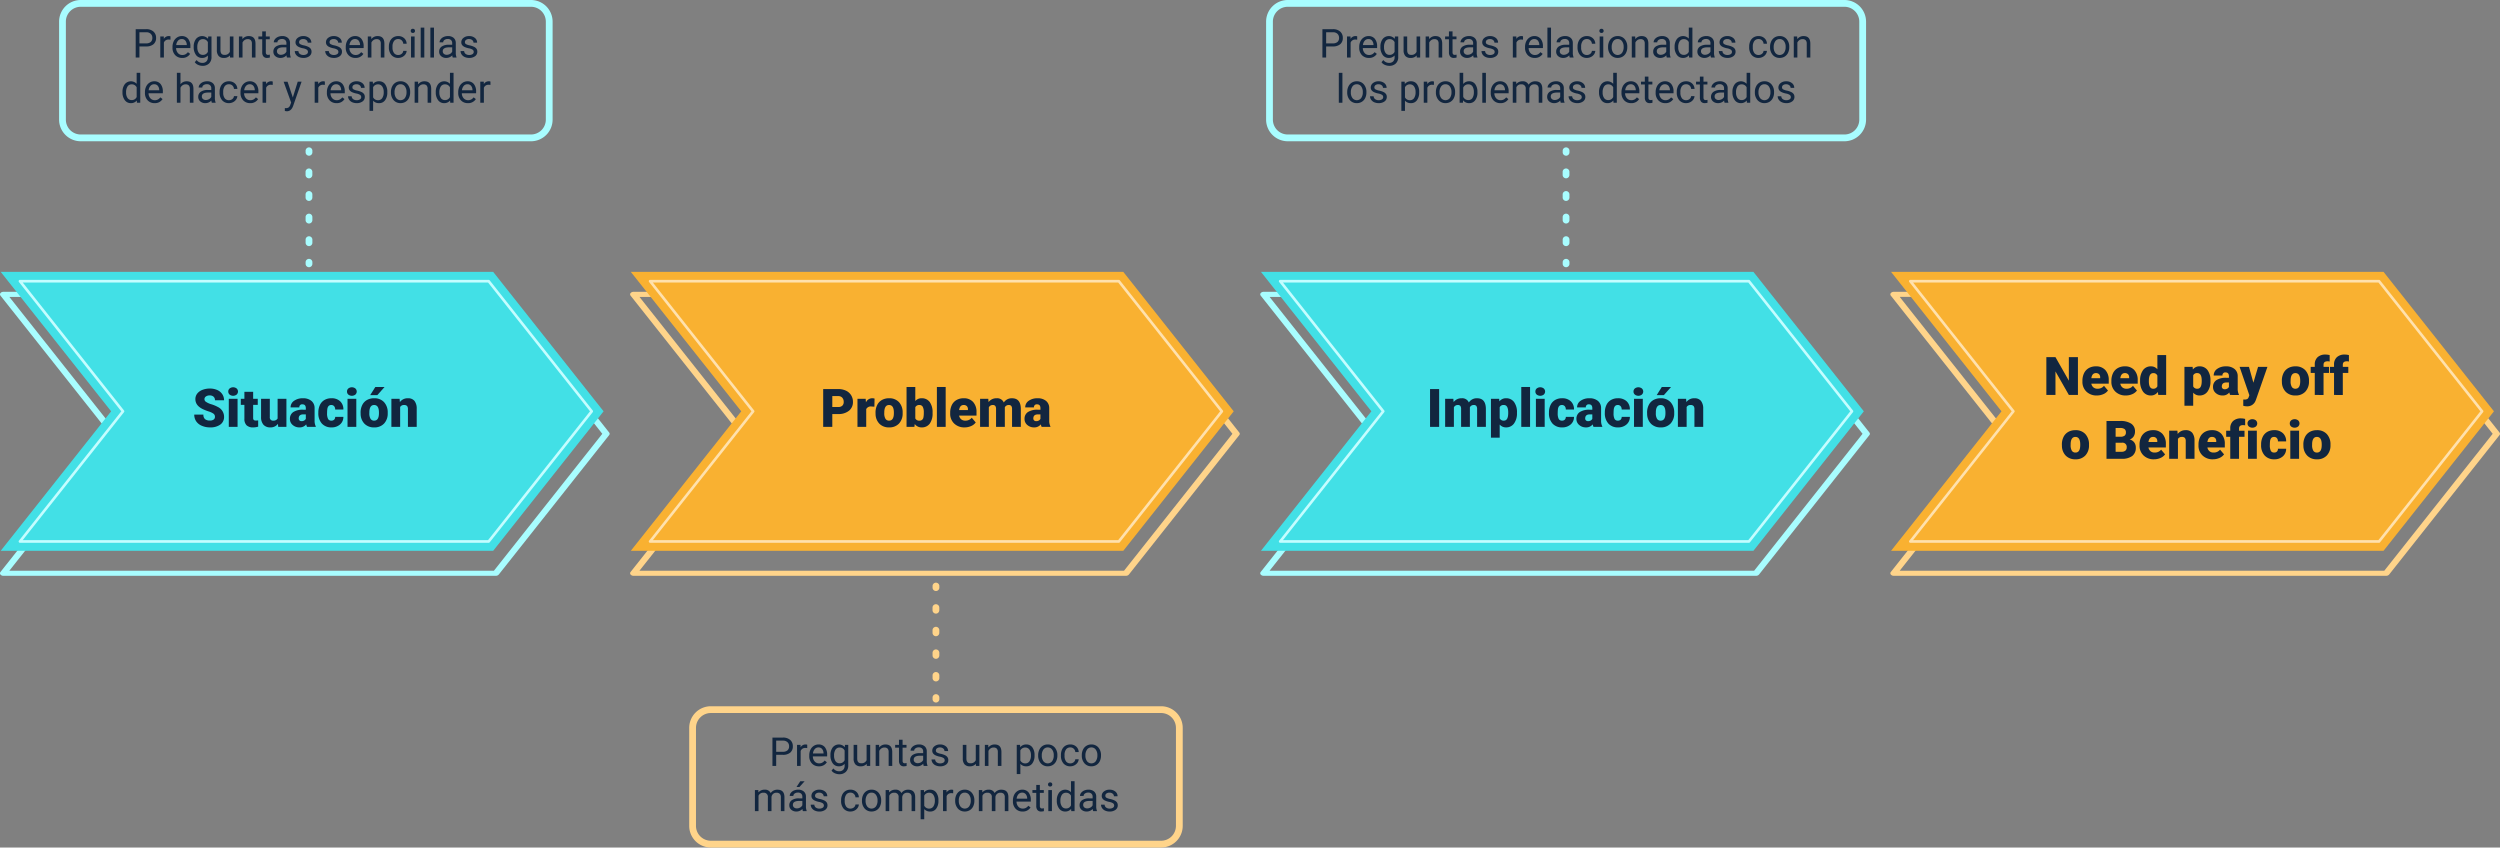 <svg xmlns="http://www.w3.org/2000/svg" xmlns:xlink="http://www.w3.org/1999/xlink" width="1029.953" height="349.161" viewBox="0 0 1029.953 349.161">
  <rect x="0" y="0" width="1029.953" height="349.161" fill="#808080" stroke="none"/>
  <defs>
    <clipPath id="clip-path">
      <rect id="Rectangle_38055" data-name="Rectangle 38055" width="1029.953" height="349.161" fill="none"/>
    </clipPath>
  </defs>
  <g id="t2-i2" clip-path="url(#clip-path)">
    <path id="Path_181757" data-name="Path 181757" d="M216.625,58.2H31.128a8.921,8.921,0,0,1-8.911-8.911V8.911A8.922,8.922,0,0,1,31.128,0h185.5a8.921,8.921,0,0,1,8.91,8.911V49.292a8.92,8.92,0,0,1-8.91,8.911M31.128,2.795a6.123,6.123,0,0,0-6.116,6.116V49.292a6.123,6.123,0,0,0,6.116,6.117h185.5a6.123,6.123,0,0,0,6.116-6.117V8.911a6.123,6.123,0,0,0-6.116-6.116Z" transform="translate(2.125)" fill="#a8fdff"/>
    <path id="Path_181758" data-name="Path 181758" d="M453.563,323.763h-185.5a8.921,8.921,0,0,1-8.911-8.911V274.471a8.922,8.922,0,0,1,8.911-8.911h185.5a8.921,8.921,0,0,1,8.91,8.911v40.381a8.92,8.92,0,0,1-8.91,8.911m-185.5-55.408a6.123,6.123,0,0,0-6.116,6.116v40.381a6.123,6.123,0,0,0,6.116,6.117h185.5a6.123,6.123,0,0,0,6.116-6.117V274.471a6.123,6.123,0,0,0-6.116-6.116Z" transform="translate(24.786 25.398)" fill="#ffd48a"/>
    <path id="Path_181759" data-name="Path 181759" d="M52.564,18.083v4.574H51.022V10.973H55.33a4.334,4.334,0,0,1,3.006.98,3.314,3.314,0,0,1,1.087,2.592,3.271,3.271,0,0,1-1.064,2.62,4.52,4.52,0,0,1-3.045.918Zm0-1.259H55.33a2.77,2.77,0,0,0,1.894-.583,2.133,2.133,0,0,0,.658-1.684,2.206,2.206,0,0,0-.658-1.673,2.582,2.582,0,0,0-1.806-.65H52.564Z" transform="translate(4.88 1.049)" fill="#12263f"/>
    <path id="Path_181760" data-name="Path 181760" d="M64.468,15.058a4.467,4.467,0,0,0-.73-.056,1.955,1.955,0,0,0-1.982,1.244v6.163H60.272V13.726h1.444l.024,1a2.312,2.312,0,0,1,2.071-1.162,1.52,1.52,0,0,1,.657.112Z" transform="translate(5.764 1.297)" fill="#12263f"/>
    <path id="Path_181761" data-name="Path 181761" d="M68.845,22.569a3.793,3.793,0,0,1-2.874-1.159,4.3,4.3,0,0,1-1.107-3.1v-.274a5.224,5.224,0,0,1,.493-2.307,3.855,3.855,0,0,1,1.38-1.589,3.477,3.477,0,0,1,1.922-.573,3.253,3.253,0,0,1,2.632,1.115,4.826,4.826,0,0,1,.939,3.193v.619H66.35a3.088,3.088,0,0,0,.749,2.074,2.36,2.36,0,0,0,1.825.791,2.6,2.6,0,0,0,1.333-.321,3.361,3.361,0,0,0,.954-.851l.907.706a3.645,3.645,0,0,1-3.274,1.677m-.185-7.783a1.98,1.98,0,0,0-1.509.654,3.174,3.174,0,0,0-.754,1.834h4.349v-.113a2.83,2.83,0,0,0-.609-1.754,1.867,1.867,0,0,0-1.477-.621" transform="translate(6.204 1.297)" fill="#12263f"/>
    <path id="Path_181762" data-name="Path 181762" d="M72.834,18a5.1,5.1,0,0,1,.939-3.231,3.237,3.237,0,0,1,4.967-.076l.073-.963h1.355V22.2a3.532,3.532,0,0,1-1,2.656,3.69,3.69,0,0,1-2.684.971,4.468,4.468,0,0,1-1.837-.4,3.155,3.155,0,0,1-1.373-1.1l.77-.891a2.9,2.9,0,0,0,2.336,1.18,2.277,2.277,0,0,0,1.689-.61,2.331,2.331,0,0,0,.606-1.716v-.747a3.051,3.051,0,0,1-2.431,1.027,2.964,2.964,0,0,1-2.468-1.228A5.364,5.364,0,0,1,72.834,18m1.492.168a3.884,3.884,0,0,0,.6,2.307,1.954,1.954,0,0,0,1.684.838,2.177,2.177,0,0,0,2.063-1.275V16.07a2.2,2.2,0,0,0-2.046-1.245,1.972,1.972,0,0,0-1.694.844,4.238,4.238,0,0,0-.61,2.495" transform="translate(6.966 1.297)" fill="#12263f"/>
    <path id="Path_181763" data-name="Path 181763" d="M86.935,21.537a3.154,3.154,0,0,1-2.544,1.019,2.7,2.7,0,0,1-2.115-.807,3.492,3.492,0,0,1-.734-2.386v-5.65h1.486v5.611q0,1.974,1.6,1.972a2.22,2.22,0,0,0,2.263-1.267V13.712h1.485v8.683H86.967Z" transform="translate(7.799 1.311)" fill="#12263f"/>
    <path id="Path_181764" data-name="Path 181764" d="M91.244,13.726l.049,1.091a3.158,3.158,0,0,1,2.6-1.251q2.751,0,2.775,3.105v5.738H95.185V16.663a2,2,0,0,0-.43-1.389,1.728,1.728,0,0,0-1.311-.449,2.146,2.146,0,0,0-1.269.385,2.617,2.617,0,0,0-.85,1.012v6.187H89.84V13.726Z" transform="translate(8.592 1.297)" fill="#12263f"/>
    <path id="Path_181765" data-name="Path 181765" d="M100.223,11.793v2.1h1.622v1.148h-1.622v5.391a1.209,1.209,0,0,0,.217.784.916.916,0,0,0,.738.26,3.574,3.574,0,0,0,.707-.1v1.2a4.385,4.385,0,0,1-1.139.159,1.849,1.849,0,0,1-1.5-.6,2.584,2.584,0,0,1-.505-1.709V15.044H97.158V13.9h1.581v-2.1Z" transform="translate(9.292 1.128)" fill="#12263f"/>
    <path id="Path_181766" data-name="Path 181766" d="M108.4,22.409a3.089,3.089,0,0,1-.208-.915,3.311,3.311,0,0,1-2.472,1.076,3.067,3.067,0,0,1-2.107-.726A2.351,2.351,0,0,1,102.79,20a2.456,2.456,0,0,1,1.03-2.107,4.868,4.868,0,0,1,2.9-.749h1.444v-.684a1.665,1.665,0,0,0-.465-1.238,1.868,1.868,0,0,0-1.373-.462,2.164,2.164,0,0,0-1.331.4,1.179,1.179,0,0,0-.538.971h-1.493a2.05,2.05,0,0,1,.462-1.257,3.144,3.144,0,0,1,1.252-.959,4.2,4.2,0,0,1,1.737-.353,3.436,3.436,0,0,1,2.351.749,2.712,2.712,0,0,1,.883,2.067v4a4.878,4.878,0,0,0,.3,1.9v.128Zm-2.463-1.132a2.606,2.606,0,0,0,1.324-.36,2.182,2.182,0,0,0,.906-.939V18.2H107q-2.73,0-2.729,1.6a1.354,1.354,0,0,0,.466,1.091,1.79,1.79,0,0,0,1.2.392" transform="translate(9.831 1.297)" fill="#12263f"/>
    <path id="Path_181767" data-name="Path 181767" d="M116.263,20.106a1.093,1.093,0,0,0-.454-.935,4.364,4.364,0,0,0-1.58-.573,7.45,7.45,0,0,1-1.79-.577,2.55,2.55,0,0,1-.98-.8,1.92,1.92,0,0,1-.317-1.107,2.252,2.252,0,0,1,.9-1.806,3.52,3.52,0,0,1,2.307-.738,3.622,3.622,0,0,1,2.4.764,2.417,2.417,0,0,1,.919,1.949h-1.493a1.336,1.336,0,0,0-.517-1.051,1.938,1.938,0,0,0-1.3-.442,2.027,2.027,0,0,0-1.268.352,1.112,1.112,0,0,0-.457.925.9.9,0,0,0,.424.809,5.167,5.167,0,0,0,1.537.522,8.1,8.1,0,0,1,1.8.595,2.616,2.616,0,0,1,1.023.829A2.04,2.04,0,0,1,117.746,20a2.223,2.223,0,0,1-.93,1.866,3.906,3.906,0,0,1-2.415.7,4.366,4.366,0,0,1-1.846-.369,2.991,2.991,0,0,1-1.256-1.032,2.481,2.481,0,0,1-.454-1.432h1.485a1.539,1.539,0,0,0,.6,1.184,2.325,2.325,0,0,0,1.473.437,2.4,2.4,0,0,0,1.352-.341,1.048,1.048,0,0,0,.509-.912" transform="translate(10.601 1.297)" fill="#12263f"/>
    <path id="Path_181768" data-name="Path 181768" d="M127.71,20.106a1.093,1.093,0,0,0-.454-.935,4.364,4.364,0,0,0-1.58-.573,7.45,7.45,0,0,1-1.79-.577,2.55,2.55,0,0,1-.98-.8,1.92,1.92,0,0,1-.317-1.107,2.252,2.252,0,0,1,.9-1.806,3.52,3.52,0,0,1,2.307-.738,3.622,3.622,0,0,1,2.4.764,2.417,2.417,0,0,1,.919,1.949h-1.493a1.336,1.336,0,0,0-.517-1.051,1.938,1.938,0,0,0-1.3-.442,2.027,2.027,0,0,0-1.268.352,1.112,1.112,0,0,0-.457.925.9.9,0,0,0,.424.809,5.167,5.167,0,0,0,1.537.522,8.1,8.1,0,0,1,1.8.595,2.616,2.616,0,0,1,1.023.829A2.04,2.04,0,0,1,129.193,20a2.223,2.223,0,0,1-.93,1.866,3.906,3.906,0,0,1-2.415.7A4.366,4.366,0,0,1,124,22.2a2.991,2.991,0,0,1-1.256-1.032,2.481,2.481,0,0,1-.454-1.432h1.485a1.539,1.539,0,0,0,.6,1.184,2.325,2.325,0,0,0,1.473.437,2.4,2.4,0,0,0,1.352-.341,1.048,1.048,0,0,0,.509-.912" transform="translate(11.696 1.297)" fill="#12263f"/>
    <path id="Path_181769" data-name="Path 181769" d="M133.993,22.569a3.793,3.793,0,0,1-2.874-1.159,4.3,4.3,0,0,1-1.107-3.1v-.274a5.224,5.224,0,0,1,.493-2.307,3.855,3.855,0,0,1,1.381-1.589,3.477,3.477,0,0,1,1.922-.573,3.253,3.253,0,0,1,2.632,1.115,4.826,4.826,0,0,1,.939,3.193v.619H131.5a3.088,3.088,0,0,0,.749,2.074,2.36,2.36,0,0,0,1.825.791,2.6,2.6,0,0,0,1.333-.321,3.361,3.361,0,0,0,.954-.851l.907.706a3.645,3.645,0,0,1-3.274,1.677m-.185-7.783a1.98,1.98,0,0,0-1.509.654,3.174,3.174,0,0,0-.754,1.834h4.349v-.113a2.829,2.829,0,0,0-.609-1.754,1.867,1.867,0,0,0-1.477-.621" transform="translate(12.434 1.297)" fill="#12263f"/>
    <path id="Path_181770" data-name="Path 181770" d="M139.709,13.726l.049,1.091a3.158,3.158,0,0,1,2.6-1.251q2.751,0,2.775,3.105v5.738H143.65V16.663a2,2,0,0,0-.429-1.389,1.728,1.728,0,0,0-1.311-.449,2.146,2.146,0,0,0-1.269.385,2.618,2.618,0,0,0-.85,1.012v6.187H138.3V13.726Z" transform="translate(13.227 1.297)" fill="#12263f"/>
    <path id="Path_181771" data-name="Path 181771" d="M150.1,21.358a2.142,2.142,0,0,0,1.388-.481,1.711,1.711,0,0,0,.658-1.205h1.4a2.676,2.676,0,0,1-.512,1.421,3.386,3.386,0,0,1-1.265,1.075,3.647,3.647,0,0,1-1.672.4,3.573,3.573,0,0,1-2.82-1.183,4.709,4.709,0,0,1-1.049-3.238V17.9a5.21,5.21,0,0,1,.466-2.255,3.548,3.548,0,0,1,1.337-1.533,3.794,3.794,0,0,1,2.059-.546,3.477,3.477,0,0,1,2.426.874,3.12,3.12,0,0,1,1.031,2.271h-1.4a2.05,2.05,0,0,0-.64-1.385,1.982,1.982,0,0,0-1.414-.541,2.079,2.079,0,0,0-1.754.814,3.826,3.826,0,0,0-.621,2.357v.279a3.751,3.751,0,0,0,.617,2.312,2.09,2.09,0,0,0,1.766.811" transform="translate(13.985 1.297)" fill="#12263f"/>
    <path id="Path_181772" data-name="Path 181772" d="M154.44,11.685a.891.891,0,0,1,.22-.61.832.832,0,0,1,.654-.248.847.847,0,0,1,.658.248.884.884,0,0,1,.225.61.8.8,0,0,1-.883.843.844.844,0,0,1-.654-.24.86.86,0,0,1-.22-.6m1.605,10.986h-1.485V13.988h1.485Z" transform="translate(14.771 1.035)" fill="#12263f"/>
    <rect id="Rectangle_38047" data-name="Rectangle 38047" width="1.485" height="12.326" transform="translate(173.319 11.38)" fill="#12263f"/>
    <rect id="Rectangle_38048" data-name="Rectangle 38048" width="1.485" height="12.326" transform="translate(177.307 11.38)" fill="#12263f"/>
    <path id="Path_181773" data-name="Path 181773" d="M170.736,22.409a3.089,3.089,0,0,1-.208-.915,3.311,3.311,0,0,1-2.472,1.076,3.067,3.067,0,0,1-2.107-.726A2.351,2.351,0,0,1,165.127,20a2.456,2.456,0,0,1,1.03-2.107,4.868,4.868,0,0,1,2.9-.749H170.5v-.684a1.665,1.665,0,0,0-.465-1.238,1.868,1.868,0,0,0-1.373-.462,2.164,2.164,0,0,0-1.331.4,1.179,1.179,0,0,0-.538.971H165.3a2.05,2.05,0,0,1,.462-1.257,3.144,3.144,0,0,1,1.252-.959,4.2,4.2,0,0,1,1.737-.353,3.436,3.436,0,0,1,2.351.749,2.712,2.712,0,0,1,.883,2.067v4a4.878,4.878,0,0,0,.3,1.9v.128Zm-2.463-1.132a2.606,2.606,0,0,0,1.324-.36,2.181,2.181,0,0,0,.906-.939V18.2H169.34q-2.73,0-2.729,1.6a1.354,1.354,0,0,0,.466,1.091,1.79,1.79,0,0,0,1.2.392" transform="translate(15.793 1.297)" fill="#12263f"/>
    <path id="Path_181774" data-name="Path 181774" d="M178.6,20.106a1.093,1.093,0,0,0-.454-.935,4.364,4.364,0,0,0-1.58-.573,7.45,7.45,0,0,1-1.79-.577,2.55,2.55,0,0,1-.98-.8,1.92,1.92,0,0,1-.317-1.107,2.252,2.252,0,0,1,.9-1.806,3.52,3.52,0,0,1,2.307-.738,3.622,3.622,0,0,1,2.4.764A2.417,2.417,0,0,1,180,16.279H178.51a1.336,1.336,0,0,0-.517-1.051,1.938,1.938,0,0,0-1.3-.442,2.027,2.027,0,0,0-1.268.352,1.112,1.112,0,0,0-.457.925.9.9,0,0,0,.424.809,5.167,5.167,0,0,0,1.537.522,8.1,8.1,0,0,1,1.8.595,2.616,2.616,0,0,1,1.023.829A2.04,2.04,0,0,1,180.082,20a2.223,2.223,0,0,1-.93,1.866,3.906,3.906,0,0,1-2.415.7,4.366,4.366,0,0,1-1.846-.369,2.991,2.991,0,0,1-1.256-1.032,2.481,2.481,0,0,1-.454-1.432h1.485a1.539,1.539,0,0,0,.6,1.184,2.325,2.325,0,0,0,1.473.437,2.4,2.4,0,0,0,1.352-.341,1.048,1.048,0,0,0,.509-.912" transform="translate(16.563 1.297)" fill="#12263f"/>
    <path id="Path_181775" data-name="Path 181775" d="M46.056,35.3A5.083,5.083,0,0,1,47,32.085a3.222,3.222,0,0,1,4.894-.172V27.387h1.485V39.713H52.018l-.072-.931a3.023,3.023,0,0,1-2.479,1.091,2.965,2.965,0,0,1-2.46-1.235,5.151,5.151,0,0,1-.951-3.227Zm1.485.168a3.845,3.845,0,0,0,.61,2.311,1.968,1.968,0,0,0,1.685.835A2.165,2.165,0,0,0,51.9,37.346V33.357a2.184,2.184,0,0,0-2.047-1.228,1.98,1.98,0,0,0-1.7.844,4.238,4.238,0,0,0-.61,2.495" transform="translate(4.405 2.619)" fill="#12263f"/>
    <path id="Path_181776" data-name="Path 181776" d="M58.482,39.569a3.793,3.793,0,0,1-2.874-1.159,4.3,4.3,0,0,1-1.107-3.1v-.274A5.224,5.224,0,0,1,55,32.728a3.855,3.855,0,0,1,1.381-1.589,3.477,3.477,0,0,1,1.922-.573,3.253,3.253,0,0,1,2.632,1.115,4.826,4.826,0,0,1,.939,3.193v.619H55.987a3.088,3.088,0,0,0,.749,2.074,2.36,2.36,0,0,0,1.825.791,2.6,2.6,0,0,0,1.333-.321,3.361,3.361,0,0,0,.954-.851l.907.706a3.645,3.645,0,0,1-3.274,1.677M58.3,31.785a1.98,1.98,0,0,0-1.509.654,3.174,3.174,0,0,0-.754,1.834h4.349v-.113a2.829,2.829,0,0,0-.609-1.754,1.867,1.867,0,0,0-1.477-.621" transform="translate(5.213 2.923)" fill="#12263f"/>
    <path id="Path_181777" data-name="Path 181777" d="M67.991,32.082a3.155,3.155,0,0,1,2.568-1.212q2.751,0,2.775,3.106v5.737H71.849V33.967a2,2,0,0,0-.428-1.389,1.728,1.728,0,0,0-1.311-.449,2.143,2.143,0,0,0-1.27.386,2.6,2.6,0,0,0-.849,1.011v6.187H66.506V27.387h1.485Z" transform="translate(6.361 2.619)" fill="#12263f"/>
    <path id="Path_181778" data-name="Path 181778" d="M80.15,39.409a3.089,3.089,0,0,1-.208-.915A3.311,3.311,0,0,1,77.47,39.57a3.067,3.067,0,0,1-2.107-.726A2.351,2.351,0,0,1,74.541,37a2.456,2.456,0,0,1,1.03-2.107,4.868,4.868,0,0,1,2.9-.749h1.444v-.684a1.665,1.665,0,0,0-.465-1.238,1.868,1.868,0,0,0-1.373-.462,2.164,2.164,0,0,0-1.331.4,1.179,1.179,0,0,0-.538.971H74.716a2.05,2.05,0,0,1,.462-1.257,3.144,3.144,0,0,1,1.252-.959,4.2,4.2,0,0,1,1.737-.353,3.436,3.436,0,0,1,2.351.749,2.712,2.712,0,0,1,.883,2.067v4a4.878,4.878,0,0,0,.3,1.9v.128Zm-2.463-1.132a2.606,2.606,0,0,0,1.324-.36,2.181,2.181,0,0,0,.906-.939V35.2H78.754q-2.73,0-2.729,1.6a1.354,1.354,0,0,0,.466,1.091,1.79,1.79,0,0,0,1.2.392" transform="translate(7.129 2.923)" fill="#12263f"/>
    <path id="Path_181779" data-name="Path 181779" d="M86.442,38.358a2.14,2.14,0,0,0,1.388-.481,1.7,1.7,0,0,0,.658-1.205h1.4a2.687,2.687,0,0,1-.513,1.421,3.382,3.382,0,0,1-1.264,1.075,3.649,3.649,0,0,1-1.673.4,3.576,3.576,0,0,1-2.82-1.183,4.709,4.709,0,0,1-1.047-3.238V34.9a5.21,5.21,0,0,1,.466-2.255,3.538,3.538,0,0,1,1.336-1.533,3.8,3.8,0,0,1,2.059-.546,3.482,3.482,0,0,1,2.427.874,3.124,3.124,0,0,1,1.031,2.271h-1.4a2.049,2.049,0,0,0-.639-1.385,1.984,1.984,0,0,0-1.416-.541,2.077,2.077,0,0,0-1.753.814,3.825,3.825,0,0,0-.622,2.357v.279a3.751,3.751,0,0,0,.618,2.312,2.088,2.088,0,0,0,1.765.811" transform="translate(7.897 2.923)" fill="#12263f"/>
    <path id="Path_181780" data-name="Path 181780" d="M94.413,39.569A3.793,3.793,0,0,1,91.54,38.41a4.3,4.3,0,0,1-1.107-3.1v-.274a5.224,5.224,0,0,1,.493-2.307,3.854,3.854,0,0,1,1.381-1.589,3.477,3.477,0,0,1,1.922-.573,3.253,3.253,0,0,1,2.632,1.115,4.826,4.826,0,0,1,.939,3.193v.619H91.918a3.088,3.088,0,0,0,.749,2.074,2.36,2.36,0,0,0,1.825.791,2.6,2.6,0,0,0,1.333-.321,3.361,3.361,0,0,0,.954-.851l.907.706a3.645,3.645,0,0,1-3.274,1.677m-.185-7.783a1.98,1.98,0,0,0-1.509.654,3.174,3.174,0,0,0-.754,1.834h4.349v-.113a2.83,2.83,0,0,0-.609-1.754,1.867,1.867,0,0,0-1.477-.621" transform="translate(8.649 2.923)" fill="#12263f"/>
    <path id="Path_181781" data-name="Path 181781" d="M102.92,32.058a4.467,4.467,0,0,0-.73-.056,1.955,1.955,0,0,0-1.982,1.244v6.163H98.724V30.726h1.444l.024,1a2.312,2.312,0,0,1,2.071-1.162,1.52,1.52,0,0,1,.657.112Z" transform="translate(9.442 2.923)" fill="#12263f"/>
    <path id="Path_181782" data-name="Path 181782" d="M110.437,37.221l2.023-6.508h1.589l-3.491,10.022q-.812,2.166-2.576,2.168l-.28-.025-.554-.1v-1.2l.4.032a1.993,1.993,0,0,0,1.177-.3,2.227,2.227,0,0,0,.692-1.116l.33-.883-3.1-8.585h1.62Z" transform="translate(10.2 2.937)" fill="#12263f"/>
    <path id="Path_181783" data-name="Path 181783" d="M122.52,32.058a4.467,4.467,0,0,0-.73-.056,1.955,1.955,0,0,0-1.982,1.244v6.163h-1.485V30.726h1.444l.024,1a2.312,2.312,0,0,1,2.071-1.162,1.52,1.52,0,0,1,.657.112Z" transform="translate(11.316 2.923)" fill="#12263f"/>
    <path id="Path_181784" data-name="Path 181784" d="M126.9,39.569a3.793,3.793,0,0,1-2.874-1.159,4.3,4.3,0,0,1-1.107-3.1v-.274a5.224,5.224,0,0,1,.493-2.307,3.855,3.855,0,0,1,1.381-1.589,3.477,3.477,0,0,1,1.922-.573,3.253,3.253,0,0,1,2.632,1.115,4.826,4.826,0,0,1,.939,3.193v.619H124.4a3.088,3.088,0,0,0,.749,2.074,2.36,2.36,0,0,0,1.825.791,2.6,2.6,0,0,0,1.333-.321,3.361,3.361,0,0,0,.954-.851l.907.706a3.645,3.645,0,0,1-3.274,1.677m-.185-7.783a1.98,1.98,0,0,0-1.509.654,3.174,3.174,0,0,0-.754,1.834H128.8v-.113a2.829,2.829,0,0,0-.609-1.754,1.867,1.867,0,0,0-1.477-.621" transform="translate(11.756 2.923)" fill="#12263f"/>
    <path id="Path_181785" data-name="Path 181785" d="M136.294,37.106a1.093,1.093,0,0,0-.454-.935,4.364,4.364,0,0,0-1.58-.573,7.45,7.45,0,0,1-1.79-.577,2.55,2.55,0,0,1-.979-.8,1.92,1.92,0,0,1-.317-1.107,2.252,2.252,0,0,1,.9-1.806,3.52,3.52,0,0,1,2.307-.738,3.622,3.622,0,0,1,2.4.764,2.417,2.417,0,0,1,.919,1.949h-1.493a1.336,1.336,0,0,0-.517-1.051,1.938,1.938,0,0,0-1.3-.442,2.027,2.027,0,0,0-1.268.352,1.112,1.112,0,0,0-.457.925.9.9,0,0,0,.424.809,5.167,5.167,0,0,0,1.537.522,8.1,8.1,0,0,1,1.8.595,2.616,2.616,0,0,1,1.023.829A2.04,2.04,0,0,1,137.777,37a2.223,2.223,0,0,1-.93,1.866,3.906,3.906,0,0,1-2.415.7,4.366,4.366,0,0,1-1.846-.369,2.991,2.991,0,0,1-1.256-1.032,2.481,2.481,0,0,1-.454-1.432h1.485a1.539,1.539,0,0,0,.6,1.184,2.325,2.325,0,0,0,1.473.437,2.4,2.4,0,0,0,1.352-.341,1.048,1.048,0,0,0,.509-.912" transform="translate(12.517 2.923)" fill="#12263f"/>
    <path id="Path_181786" data-name="Path 181786" d="M146.275,35.163a5.2,5.2,0,0,1-.906,3.195,2.905,2.905,0,0,1-2.456,1.212,3.176,3.176,0,0,1-2.486-1v4.181h-1.486V30.727H140.3l.072.962a3.06,3.06,0,0,1,2.52-1.123,2.956,2.956,0,0,1,2.475,1.18,5.254,5.254,0,0,1,.91,3.281ZM144.792,35a3.831,3.831,0,0,0-.627-2.318,2.018,2.018,0,0,0-1.717-.852,2.183,2.183,0,0,0-2.021,1.2v4.149a2.183,2.183,0,0,0,2.037,1.188,2.008,2.008,0,0,0,1.7-.847,4.188,4.188,0,0,0,.63-2.516" transform="translate(13.288 2.923)" fill="#12263f"/>
    <path id="Path_181787" data-name="Path 181787" d="M147,34.988a5.138,5.138,0,0,1,.5-2.3,3.749,3.749,0,0,1,1.4-1.572,3.812,3.812,0,0,1,2.042-.553,3.664,3.664,0,0,1,2.869,1.227,4.723,4.723,0,0,1,1.1,3.266v.1a5.166,5.166,0,0,1-.486,2.276,3.7,3.7,0,0,1-1.387,1.569,3.846,3.846,0,0,1-2.075.561,3.65,3.65,0,0,1-2.861-1.228,4.7,4.7,0,0,1-1.1-3.249Zm1.493.175a3.713,3.713,0,0,0,.669,2.319,2.27,2.27,0,0,0,3.592-.012,4.061,4.061,0,0,0,.665-2.483,3.711,3.711,0,0,0-.677-2.315,2.156,2.156,0,0,0-1.8-.887,2.133,2.133,0,0,0-1.773.874,4.037,4.037,0,0,0-.674,2.5" transform="translate(14.059 2.923)" fill="#12263f"/>
    <path id="Path_181788" data-name="Path 181788" d="M157.316,30.726l.049,1.091a3.158,3.158,0,0,1,2.6-1.251q2.751,0,2.775,3.105v5.738h-1.484V33.663a2,2,0,0,0-.429-1.389,1.728,1.728,0,0,0-1.311-.449,2.146,2.146,0,0,0-1.269.385,2.618,2.618,0,0,0-.85,1.012v6.187h-1.485V30.726Z" transform="translate(14.911 2.923)" fill="#12263f"/>
    <path id="Path_181789" data-name="Path 181789" d="M163.859,35.3a5.083,5.083,0,0,1,.948-3.215,3.222,3.222,0,0,1,4.894-.172V27.387h1.485V39.713h-1.364l-.072-.931a3.023,3.023,0,0,1-2.479,1.091,2.965,2.965,0,0,1-2.46-1.235,5.151,5.151,0,0,1-.951-3.227Zm1.485.168a3.845,3.845,0,0,0,.61,2.311,1.968,1.968,0,0,0,1.685.835,2.165,2.165,0,0,0,2.062-1.267V33.357a2.184,2.184,0,0,0-2.047-1.228,1.98,1.98,0,0,0-1.7.844,4.238,4.238,0,0,0-.61,2.495" transform="translate(15.671 2.619)" fill="#12263f"/>
    <path id="Path_181790" data-name="Path 181790" d="M176.284,39.569a3.793,3.793,0,0,1-2.874-1.159,4.3,4.3,0,0,1-1.107-3.1v-.274a5.224,5.224,0,0,1,.493-2.307,3.855,3.855,0,0,1,1.381-1.589,3.477,3.477,0,0,1,1.922-.573,3.253,3.253,0,0,1,2.632,1.115,4.826,4.826,0,0,1,.939,3.193v.619h-5.881a3.088,3.088,0,0,0,.749,2.074,2.36,2.36,0,0,0,1.825.791,2.6,2.6,0,0,0,1.333-.321,3.361,3.361,0,0,0,.954-.851l.907.706a3.645,3.645,0,0,1-3.274,1.677m-.185-7.783a1.98,1.98,0,0,0-1.509.654,3.174,3.174,0,0,0-.754,1.834h4.349v-.113a2.829,2.829,0,0,0-.609-1.754,1.867,1.867,0,0,0-1.477-.621" transform="translate(16.479 2.923)" fill="#12263f"/>
    <path id="Path_181791" data-name="Path 181791" d="M184.79,32.058a4.467,4.467,0,0,0-.73-.056,1.955,1.955,0,0,0-1.982,1.244v6.163h-1.485V30.726h1.444l.024,1a2.312,2.312,0,0,1,2.071-1.162,1.52,1.52,0,0,1,.657.112Z" transform="translate(17.272 2.923)" fill="#12263f"/>
    <path id="Path_181792" data-name="Path 181792" d="M291.994,284.45v4.574h-1.54V277.34h4.308a4.334,4.334,0,0,1,3.006.98,3.318,3.318,0,0,1,1.087,2.592,3.275,3.275,0,0,1-1.064,2.62,4.52,4.52,0,0,1-3.045.918Zm0-1.259h2.768a2.774,2.774,0,0,0,1.894-.583,2.133,2.133,0,0,0,.657-1.684,2.205,2.205,0,0,0-.657-1.673,2.584,2.584,0,0,0-1.806-.65h-2.856Z" transform="translate(27.779 26.525)" fill="#12263f"/>
    <path id="Path_181793" data-name="Path 181793" d="M303.9,281.425a4.462,4.462,0,0,0-.73-.056,1.955,1.955,0,0,0-1.982,1.244v6.163H299.7v-8.683h1.444l.024,1a2.312,2.312,0,0,1,2.071-1.162,1.52,1.52,0,0,1,.657.112Z" transform="translate(28.664 26.773)" fill="#12263f"/>
    <path id="Path_181794" data-name="Path 181794" d="M308.276,288.936a3.793,3.793,0,0,1-2.874-1.159,4.3,4.3,0,0,1-1.107-3.1V284.4a5.224,5.224,0,0,1,.493-2.307,3.855,3.855,0,0,1,1.38-1.589,3.477,3.477,0,0,1,1.922-.573,3.253,3.253,0,0,1,2.632,1.115,4.826,4.826,0,0,1,.939,3.193v.619h-5.881a3.088,3.088,0,0,0,.749,2.074,2.36,2.36,0,0,0,1.825.791,2.6,2.6,0,0,0,1.333-.321,3.361,3.361,0,0,0,.954-.851l.907.706a3.645,3.645,0,0,1-3.274,1.677m-.185-7.783a1.98,1.98,0,0,0-1.509.654,3.174,3.174,0,0,0-.754,1.834h4.349v-.113a2.83,2.83,0,0,0-.609-1.754,1.867,1.867,0,0,0-1.477-.621" transform="translate(29.103 26.773)" fill="#12263f"/>
    <path id="Path_181795" data-name="Path 181795" d="M312.266,284.363a5.1,5.1,0,0,1,.939-3.231,3.237,3.237,0,0,1,4.967-.076l.073-.963H319.6v8.475a3.532,3.532,0,0,1-1,2.656,3.69,3.69,0,0,1-2.684.971,4.468,4.468,0,0,1-1.837-.4,3.155,3.155,0,0,1-1.373-1.1l.77-.891a2.9,2.9,0,0,0,2.336,1.18,2.277,2.277,0,0,0,1.69-.61,2.332,2.332,0,0,0,.606-1.716v-.747a3.051,3.051,0,0,1-2.431,1.027,2.964,2.964,0,0,1-2.468-1.228,5.364,5.364,0,0,1-.942-3.345m1.492.168a3.884,3.884,0,0,0,.6,2.307,1.954,1.954,0,0,0,1.684.838,2.177,2.177,0,0,0,2.063-1.275v-3.964a2.2,2.2,0,0,0-2.046-1.245,1.972,1.972,0,0,0-1.694.844,4.238,4.238,0,0,0-.61,2.495" transform="translate(29.865 26.773)" fill="#12263f"/>
    <path id="Path_181796" data-name="Path 181796" d="M326.366,287.9a3.154,3.154,0,0,1-2.544,1.019,2.7,2.7,0,0,1-2.115-.807,3.492,3.492,0,0,1-.734-2.386v-5.65h1.486v5.611q0,1.974,1.6,1.972a2.22,2.22,0,0,0,2.263-1.267v-6.316h1.485v8.683H326.4Z" transform="translate(30.698 26.787)" fill="#12263f"/>
    <path id="Path_181797" data-name="Path 181797" d="M330.675,280.094l.049,1.091a3.158,3.158,0,0,1,2.6-1.251q2.751,0,2.775,3.105v5.738h-1.484v-5.746a2,2,0,0,0-.429-1.389,1.728,1.728,0,0,0-1.311-.449,2.146,2.146,0,0,0-1.269.385,2.617,2.617,0,0,0-.85,1.012v6.187h-1.485v-8.683Z" transform="translate(31.491 26.773)" fill="#12263f"/>
    <path id="Path_181798" data-name="Path 181798" d="M339.654,278.161v2.1h1.622v1.148h-1.622V286.8a1.209,1.209,0,0,0,.217.784.916.916,0,0,0,.738.26,3.576,3.576,0,0,0,.707-.1v1.2a4.387,4.387,0,0,1-1.139.159,1.849,1.849,0,0,1-1.5-.6,2.584,2.584,0,0,1-.505-1.709v-5.384h-1.581v-1.148h1.581v-2.1Z" transform="translate(32.191 26.603)" fill="#12263f"/>
    <path id="Path_181799" data-name="Path 181799" d="M347.83,288.776a3.089,3.089,0,0,1-.208-.915,3.311,3.311,0,0,1-2.472,1.076,3.067,3.067,0,0,1-2.107-.726,2.351,2.351,0,0,1-.822-1.842,2.456,2.456,0,0,1,1.03-2.107,4.868,4.868,0,0,1,2.9-.749H347.6v-.684a1.665,1.665,0,0,0-.465-1.238,1.868,1.868,0,0,0-1.373-.462,2.164,2.164,0,0,0-1.331.4,1.179,1.179,0,0,0-.538.971H342.4a2.05,2.05,0,0,1,.462-1.257,3.144,3.144,0,0,1,1.252-.959,4.2,4.2,0,0,1,1.737-.353,3.436,3.436,0,0,1,2.351.749,2.711,2.711,0,0,1,.883,2.067v4a4.879,4.879,0,0,0,.3,1.9v.128Zm-2.463-1.132a2.606,2.606,0,0,0,1.324-.36,2.182,2.182,0,0,0,.906-.939v-1.783h-1.162q-2.73,0-2.729,1.6a1.354,1.354,0,0,0,.466,1.091,1.79,1.79,0,0,0,1.2.392" transform="translate(32.73 26.773)" fill="#12263f"/>
    <path id="Path_181800" data-name="Path 181800" d="M355.694,286.474a1.094,1.094,0,0,0-.454-.936,4.364,4.364,0,0,0-1.58-.573,7.45,7.45,0,0,1-1.79-.577,2.557,2.557,0,0,1-.979-.8,1.926,1.926,0,0,1-.317-1.108,2.254,2.254,0,0,1,.9-1.806,3.526,3.526,0,0,1,2.307-.738,3.627,3.627,0,0,1,2.4.764,2.418,2.418,0,0,1,.919,1.949h-1.493a1.338,1.338,0,0,0-.517-1.051,1.937,1.937,0,0,0-1.3-.442,2.027,2.027,0,0,0-1.268.353,1.11,1.11,0,0,0-.457.924.9.9,0,0,0,.424.81,5.206,5.206,0,0,0,1.537.52,8.1,8.1,0,0,1,1.8.595,2.617,2.617,0,0,1,1.023.83,2.036,2.036,0,0,1,.332,1.183,2.223,2.223,0,0,1-.93,1.866,3.907,3.907,0,0,1-2.415.7,4.366,4.366,0,0,1-1.846-.369,3,3,0,0,1-1.256-1.031,2.486,2.486,0,0,1-.454-1.433h1.485a1.537,1.537,0,0,0,.6,1.184,2.319,2.319,0,0,0,1.473.438,2.4,2.4,0,0,0,1.352-.342,1.048,1.048,0,0,0,.509-.91" transform="translate(33.5 26.773)" fill="#12263f"/>
    <path id="Path_181801" data-name="Path 181801" d="M367.418,287.9a3.154,3.154,0,0,1-2.544,1.019,2.7,2.7,0,0,1-2.115-.807,3.492,3.492,0,0,1-.734-2.386v-5.65h1.486v5.611q0,1.974,1.6,1.972a2.22,2.22,0,0,0,2.262-1.267v-6.316h1.485v8.683H367.45Z" transform="translate(34.624 26.787)" fill="#12263f"/>
    <path id="Path_181802" data-name="Path 181802" d="M371.728,280.094l.049,1.091a3.158,3.158,0,0,1,2.6-1.251q2.751,0,2.775,3.105v5.738h-1.483v-5.746a2,2,0,0,0-.43-1.389,1.728,1.728,0,0,0-1.311-.449,2.146,2.146,0,0,0-1.269.385,2.618,2.618,0,0,0-.85,1.012v6.187h-1.485v-8.683Z" transform="translate(35.418 26.773)" fill="#12263f"/>
    <path id="Path_181803" data-name="Path 181803" d="M389.648,284.53a5.2,5.2,0,0,1-.906,3.195,2.906,2.906,0,0,1-2.456,1.212,3.176,3.176,0,0,1-2.486-1v4.181h-1.486v-12.02h1.356l.072.962a3.06,3.06,0,0,1,2.52-1.123,2.956,2.956,0,0,1,2.475,1.18,5.254,5.254,0,0,1,.91,3.281Zm-1.484-.168a3.831,3.831,0,0,0-.627-2.318,2.018,2.018,0,0,0-1.717-.852,2.183,2.183,0,0,0-2.021,1.2v4.149a2.183,2.183,0,0,0,2.037,1.188,2.008,2.008,0,0,0,1.7-.847,4.188,4.188,0,0,0,.63-2.516" transform="translate(36.564 26.773)" fill="#12263f"/>
    <path id="Path_181804" data-name="Path 181804" d="M390.37,284.355a5.139,5.139,0,0,1,.5-2.3,3.749,3.749,0,0,1,1.4-1.572,3.812,3.812,0,0,1,2.042-.553,3.664,3.664,0,0,1,2.869,1.227,4.723,4.723,0,0,1,1.1,3.266v.1a5.166,5.166,0,0,1-.486,2.276,3.7,3.7,0,0,1-1.387,1.569,3.846,3.846,0,0,1-2.075.561,3.65,3.65,0,0,1-2.861-1.228,4.7,4.7,0,0,1-1.1-3.249Zm1.493.175a3.713,3.713,0,0,0,.669,2.319,2.27,2.27,0,0,0,3.592-.012,4.061,4.061,0,0,0,.665-2.483,3.711,3.711,0,0,0-.677-2.315,2.157,2.157,0,0,0-1.8-.887,2.133,2.133,0,0,0-1.773.874,4.037,4.037,0,0,0-.674,2.5" transform="translate(37.335 26.773)" fill="#12263f"/>
    <path id="Path_181805" data-name="Path 181805" d="M402.8,287.725a2.14,2.14,0,0,0,1.388-.481,1.7,1.7,0,0,0,.659-1.205h1.4a2.686,2.686,0,0,1-.513,1.421,3.382,3.382,0,0,1-1.264,1.075,3.648,3.648,0,0,1-1.673.4,3.576,3.576,0,0,1-2.82-1.183,4.709,4.709,0,0,1-1.047-3.238v-.249a5.211,5.211,0,0,1,.466-2.255,3.539,3.539,0,0,1,1.336-1.533,3.8,3.8,0,0,1,2.059-.546,3.482,3.482,0,0,1,2.427.874,3.125,3.125,0,0,1,1.031,2.271h-1.4a2.049,2.049,0,0,0-.639-1.385,1.984,1.984,0,0,0-1.416-.541,2.077,2.077,0,0,0-1.753.814,3.826,3.826,0,0,0-.622,2.357v.279a3.751,3.751,0,0,0,.618,2.312,2.088,2.088,0,0,0,1.765.811" transform="translate(38.154 26.773)" fill="#12263f"/>
    <path id="Path_181806" data-name="Path 181806" d="M406.776,284.355a5.138,5.138,0,0,1,.5-2.3,3.748,3.748,0,0,1,1.4-1.572,3.812,3.812,0,0,1,2.042-.553,3.664,3.664,0,0,1,2.869,1.227,4.724,4.724,0,0,1,1.1,3.266v.1a5.166,5.166,0,0,1-.486,2.276,3.7,3.7,0,0,1-1.387,1.569,3.846,3.846,0,0,1-2.075.561,3.65,3.65,0,0,1-2.861-1.228,4.7,4.7,0,0,1-1.1-3.249Zm1.493.175a3.713,3.713,0,0,0,.669,2.319,2.27,2.27,0,0,0,3.592-.012,4.061,4.061,0,0,0,.665-2.483,3.711,3.711,0,0,0-.677-2.315,2.157,2.157,0,0,0-1.8-.887,2.133,2.133,0,0,0-1.773.874,4.037,4.037,0,0,0-.674,2.5" transform="translate(38.904 26.773)" fill="#12263f"/>
    <path id="Path_181807" data-name="Path 181807" d="M285.266,297.094l.039.963a3.206,3.206,0,0,1,2.577-1.123,2.482,2.482,0,0,1,2.479,1.4,3.291,3.291,0,0,1,1.127-1.011,3.338,3.338,0,0,1,1.641-.385q2.856,0,2.9,3.024v5.819H294.55v-5.73a1.99,1.99,0,0,0-.425-1.391,1.872,1.872,0,0,0-1.429-.462,1.962,1.962,0,0,0-1.372.494,2,2,0,0,0-.634,1.328v5.762H289.2v-5.691a1.657,1.657,0,0,0-1.854-1.893,1.987,1.987,0,0,0-2,1.245v6.339h-1.485v-8.683Z" transform="translate(27.148 28.399)" fill="#12263f"/>
    <path id="Path_181808" data-name="Path 181808" d="M302.4,306.079a3.09,3.09,0,0,1-.208-.915,3.311,3.311,0,0,1-2.472,1.076,3.067,3.067,0,0,1-2.107-.726,2.351,2.351,0,0,1-.822-1.842,2.456,2.456,0,0,1,1.03-2.107,4.868,4.868,0,0,1,2.9-.749h1.444v-.683a1.666,1.666,0,0,0-.465-1.239,1.872,1.872,0,0,0-1.373-.462,2.164,2.164,0,0,0-1.331.4,1.179,1.179,0,0,0-.538.971h-1.493a2.05,2.05,0,0,1,.462-1.257,3.144,3.144,0,0,1,1.252-.959,4.2,4.2,0,0,1,1.738-.353,3.435,3.435,0,0,1,2.35.751,2.709,2.709,0,0,1,.883,2.066v4a4.877,4.877,0,0,0,.3,1.9v.128Zm-2.463-1.132a2.606,2.606,0,0,0,1.324-.36,2.186,2.186,0,0,0,.906-.938v-1.783H301q-2.728,0-2.729,1.6a1.355,1.355,0,0,0,.466,1.091,1.79,1.79,0,0,0,1.2.392m1.372-11.178h1.8l-2.151,2.359-1.2,0Z" transform="translate(28.385 28.096)" fill="#12263f"/>
    <path id="Path_181809" data-name="Path 181809" d="M310.263,303.474a1.094,1.094,0,0,0-.454-.936,4.365,4.365,0,0,0-1.58-.573,7.45,7.45,0,0,1-1.79-.577,2.558,2.558,0,0,1-.979-.8,1.926,1.926,0,0,1-.317-1.108,2.254,2.254,0,0,1,.9-1.806,3.526,3.526,0,0,1,2.307-.738,3.627,3.627,0,0,1,2.4.764,2.418,2.418,0,0,1,.919,1.949h-1.493a1.338,1.338,0,0,0-.517-1.051,1.938,1.938,0,0,0-1.3-.442,2.028,2.028,0,0,0-1.268.353,1.11,1.11,0,0,0-.457.924.9.9,0,0,0,.424.81,5.2,5.2,0,0,0,1.537.52,8.1,8.1,0,0,1,1.8.595,2.618,2.618,0,0,1,1.023.83,2.036,2.036,0,0,1,.332,1.183,2.223,2.223,0,0,1-.93,1.866,3.907,3.907,0,0,1-2.415.7,4.366,4.366,0,0,1-1.846-.369,3,3,0,0,1-1.256-1.031,2.486,2.486,0,0,1-.454-1.433h1.485a1.537,1.537,0,0,0,.6,1.184,2.319,2.319,0,0,0,1.473.438,2.4,2.4,0,0,0,1.352-.342,1.048,1.048,0,0,0,.509-.91" transform="translate(29.155 28.399)" fill="#12263f"/>
    <path id="Path_181810" data-name="Path 181810" d="M320.14,304.725a2.142,2.142,0,0,0,1.388-.481,1.7,1.7,0,0,0,.657-1.205h1.4a2.686,2.686,0,0,1-.513,1.421,3.386,3.386,0,0,1-1.265,1.075,3.641,3.641,0,0,1-1.672.4,3.576,3.576,0,0,1-2.82-1.183,4.709,4.709,0,0,1-1.049-3.238v-.249a5.211,5.211,0,0,1,.467-2.255,3.529,3.529,0,0,1,1.335-1.533,3.8,3.8,0,0,1,2.059-.546,3.48,3.48,0,0,1,2.427.874,3.125,3.125,0,0,1,1.032,2.271h-1.4a2.049,2.049,0,0,0-.639-1.385,1.984,1.984,0,0,0-1.416-.541,2.079,2.079,0,0,0-1.753.814,3.825,3.825,0,0,0-.622,2.357v.279a3.751,3.751,0,0,0,.618,2.312,2.089,2.089,0,0,0,1.766.811" transform="translate(30.248 28.399)" fill="#12263f"/>
    <path id="Path_181811" data-name="Path 181811" d="M324.115,301.355a5.138,5.138,0,0,1,.5-2.3,3.749,3.749,0,0,1,1.4-1.572,3.812,3.812,0,0,1,2.042-.553,3.664,3.664,0,0,1,2.869,1.227,4.723,4.723,0,0,1,1.1,3.266v.1a5.166,5.166,0,0,1-.486,2.276,3.7,3.7,0,0,1-1.387,1.569,3.846,3.846,0,0,1-2.075.561,3.65,3.65,0,0,1-2.861-1.228,4.7,4.7,0,0,1-1.1-3.249Zm1.493.175a3.713,3.713,0,0,0,.669,2.319,2.27,2.27,0,0,0,3.592-.012,4.061,4.061,0,0,0,.665-2.483,3.711,3.711,0,0,0-.677-2.315,2.157,2.157,0,0,0-1.8-.887,2.133,2.133,0,0,0-1.773.874,4.037,4.037,0,0,0-.674,2.5" transform="translate(30.998 28.399)" fill="#12263f"/>
    <path id="Path_181812" data-name="Path 181812" d="M334.426,297.094l.039.963a3.206,3.206,0,0,1,2.577-1.123,2.482,2.482,0,0,1,2.479,1.4,3.29,3.29,0,0,1,1.127-1.011,3.337,3.337,0,0,1,1.641-.385q2.856,0,2.9,3.024v5.819H343.71v-5.73a1.99,1.99,0,0,0-.425-1.391,1.872,1.872,0,0,0-1.429-.462,1.962,1.962,0,0,0-1.372.494,2,2,0,0,0-.634,1.328v5.762h-1.492v-5.691a1.657,1.657,0,0,0-1.854-1.893,1.987,1.987,0,0,0-2,1.245v6.339h-1.485v-8.683Z" transform="translate(31.85 28.399)" fill="#12263f"/>
    <path id="Path_181813" data-name="Path 181813" d="M353.509,301.53a5.2,5.2,0,0,1-.906,3.195,2.906,2.906,0,0,1-2.456,1.212,3.176,3.176,0,0,1-2.486-1v4.181h-1.486v-12.02h1.356l.072.962a3.06,3.06,0,0,1,2.52-1.123,2.956,2.956,0,0,1,2.475,1.18,5.254,5.254,0,0,1,.91,3.281Zm-1.483-.168a3.831,3.831,0,0,0-.627-2.318,2.018,2.018,0,0,0-1.717-.852,2.183,2.183,0,0,0-2.021,1.2v4.149a2.183,2.183,0,0,0,2.037,1.188,2.008,2.008,0,0,0,1.7-.847,4.188,4.188,0,0,0,.63-2.516" transform="translate(33.108 28.399)" fill="#12263f"/>
    <path id="Path_181814" data-name="Path 181814" d="M358.788,298.425a4.462,4.462,0,0,0-.73-.056,1.955,1.955,0,0,0-1.982,1.244v6.163h-1.485v-8.683h1.444l.024,1a2.312,2.312,0,0,1,2.071-1.162,1.52,1.52,0,0,1,.657.112Z" transform="translate(33.913 28.399)" fill="#12263f"/>
    <path id="Path_181815" data-name="Path 181815" d="M359.162,301.355a5.138,5.138,0,0,1,.5-2.3,3.749,3.749,0,0,1,1.4-1.572,3.812,3.812,0,0,1,2.042-.553,3.664,3.664,0,0,1,2.87,1.227,4.724,4.724,0,0,1,1.1,3.266v.1a5.166,5.166,0,0,1-.486,2.276,3.7,3.7,0,0,1-1.387,1.569,3.846,3.846,0,0,1-2.075.561,3.651,3.651,0,0,1-2.861-1.228,4.7,4.7,0,0,1-1.1-3.249Zm1.493.175a3.713,3.713,0,0,0,.669,2.319,2.27,2.27,0,0,0,3.592-.012,4.061,4.061,0,0,0,.665-2.483,3.711,3.711,0,0,0-.677-2.315,2.157,2.157,0,0,0-1.8-.887,2.133,2.133,0,0,0-1.773.874,4.037,4.037,0,0,0-.674,2.5" transform="translate(34.35 28.399)" fill="#12263f"/>
    <path id="Path_181816" data-name="Path 181816" d="M369.473,297.094l.039.963a3.206,3.206,0,0,1,2.577-1.123,2.482,2.482,0,0,1,2.479,1.4,3.291,3.291,0,0,1,1.127-1.011,3.338,3.338,0,0,1,1.641-.385q2.856,0,2.9,3.024v5.819h-1.485v-5.73a1.99,1.99,0,0,0-.425-1.391,1.872,1.872,0,0,0-1.429-.462,1.962,1.962,0,0,0-1.372.494,2,2,0,0,0-.634,1.328v5.762H373.4v-5.691a1.657,1.657,0,0,0-1.854-1.893,1.987,1.987,0,0,0-2,1.245v6.339h-1.485v-8.683Z" transform="translate(35.202 28.399)" fill="#12263f"/>
    <path id="Path_181817" data-name="Path 181817" d="M384.858,305.936a3.793,3.793,0,0,1-2.874-1.159,4.3,4.3,0,0,1-1.107-3.1V301.4a5.224,5.224,0,0,1,.493-2.307,3.855,3.855,0,0,1,1.381-1.589,3.477,3.477,0,0,1,1.922-.573,3.253,3.253,0,0,1,2.632,1.115,4.826,4.826,0,0,1,.939,3.193v.619h-5.881a3.088,3.088,0,0,0,.749,2.074,2.36,2.36,0,0,0,1.825.791,2.6,2.6,0,0,0,1.333-.321,3.362,3.362,0,0,0,.954-.851l.907.706a3.645,3.645,0,0,1-3.274,1.677m-.185-7.783a1.98,1.98,0,0,0-1.509.654,3.174,3.174,0,0,0-.754,1.834h4.349v-.113a2.829,2.829,0,0,0-.609-1.754,1.867,1.867,0,0,0-1.477-.621" transform="translate(36.427 28.399)" fill="#12263f"/>
    <path id="Path_181818" data-name="Path 181818" d="M391.276,295.161v2.1h1.62v1.148h-1.62V303.8a1.2,1.2,0,0,0,.217.784.914.914,0,0,0,.737.26,3.6,3.6,0,0,0,.708-.1v1.2a4.4,4.4,0,0,1-1.141.159,1.845,1.845,0,0,1-1.5-.6,2.578,2.578,0,0,1-.505-1.709v-5.384H388.21v-1.148h1.582v-2.1Z" transform="translate(37.128 28.229)" fill="#12263f"/>
    <path id="Path_181819" data-name="Path 181819" d="M394.077,295.052a.887.887,0,0,1,.22-.61.832.832,0,0,1,.654-.248.844.844,0,0,1,.657.248.881.881,0,0,1,.225.61.847.847,0,0,1-.225.6.857.857,0,0,1-.657.24.844.844,0,0,1-.654-.24.853.853,0,0,1-.22-.6m1.605,10.986H394.2v-8.683h1.485Z" transform="translate(37.689 28.137)" fill="#12263f"/>
    <path id="Path_181820" data-name="Path 181820" d="M397.379,301.667a5.083,5.083,0,0,1,.948-3.215,3.222,3.222,0,0,1,4.894-.172v-4.526h1.485V306.08h-1.364l-.072-.931a3.023,3.023,0,0,1-2.479,1.091,2.965,2.965,0,0,1-2.46-1.235,5.151,5.151,0,0,1-.951-3.227Zm1.485.168a3.845,3.845,0,0,0,.61,2.311,1.968,1.968,0,0,0,1.685.835,2.165,2.165,0,0,0,2.062-1.267v-3.989a2.184,2.184,0,0,0-2.047-1.228,1.98,1.98,0,0,0-1.7.844,4.238,4.238,0,0,0-.61,2.495" transform="translate(38.005 28.095)" fill="#12263f"/>
    <path id="Path_181821" data-name="Path 181821" d="M411.551,305.776a3.089,3.089,0,0,1-.208-.915,3.311,3.311,0,0,1-2.472,1.076,3.067,3.067,0,0,1-2.107-.726,2.351,2.351,0,0,1-.822-1.842,2.456,2.456,0,0,1,1.03-2.107,4.868,4.868,0,0,1,2.9-.749h1.444v-.684a1.665,1.665,0,0,0-.465-1.238,1.868,1.868,0,0,0-1.373-.462,2.164,2.164,0,0,0-1.331.4,1.179,1.179,0,0,0-.538.971h-1.493a2.051,2.051,0,0,1,.462-1.257,3.144,3.144,0,0,1,1.252-.959,4.2,4.2,0,0,1,1.737-.353,3.436,3.436,0,0,1,2.351.749,2.712,2.712,0,0,1,.883,2.067v4a4.877,4.877,0,0,0,.3,1.9v.128Zm-2.463-1.132a2.606,2.606,0,0,0,1.324-.36,2.182,2.182,0,0,0,.906-.939v-1.783h-1.162q-2.73,0-2.729,1.6a1.354,1.354,0,0,0,.466,1.091,1.79,1.79,0,0,0,1.2.392" transform="translate(38.824 28.399)" fill="#12263f"/>
    <path id="Path_181822" data-name="Path 181822" d="M419.415,303.474a1.094,1.094,0,0,0-.454-.936,4.365,4.365,0,0,0-1.58-.573,7.449,7.449,0,0,1-1.79-.577,2.558,2.558,0,0,1-.979-.8,1.926,1.926,0,0,1-.317-1.108,2.254,2.254,0,0,1,.9-1.806,3.526,3.526,0,0,1,2.307-.738,3.628,3.628,0,0,1,2.4.764,2.418,2.418,0,0,1,.919,1.949h-1.493a1.338,1.338,0,0,0-.517-1.051,1.938,1.938,0,0,0-1.3-.442,2.028,2.028,0,0,0-1.268.353,1.11,1.11,0,0,0-.457.924.9.9,0,0,0,.424.81,5.2,5.2,0,0,0,1.537.52,8.1,8.1,0,0,1,1.8.595,2.618,2.618,0,0,1,1.023.83,2.036,2.036,0,0,1,.332,1.183,2.223,2.223,0,0,1-.93,1.866,3.906,3.906,0,0,1-2.415.7,4.366,4.366,0,0,1-1.846-.369,3,3,0,0,1-1.256-1.031A2.486,2.486,0,0,1,414,303.1h1.485a1.537,1.537,0,0,0,.6,1.184,2.319,2.319,0,0,0,1.473.438,2.4,2.4,0,0,0,1.352-.342,1.048,1.048,0,0,0,.509-.91" transform="translate(39.595 28.399)" fill="#12263f"/>
    <path id="Path_181823" data-name="Path 181823" d="M441.217,226.724H238.334a1.53,1.53,0,0,1-1.214-.528.826.826,0,0,1,.012-1.052l45.059-56.921-45.059-56.912a.826.826,0,0,1-.012-1.052,1.53,1.53,0,0,1,1.214-.528H441.217a1.537,1.537,0,0,1,1.2.513L487.9,167.69a.828.828,0,0,1,0,1.067l-45.483,57.454a1.536,1.536,0,0,1-1.2.513m-200.43-2.093H440.421l44.654-56.408-44.654-56.4H240.787l44.23,55.866a.828.828,0,0,1,0,1.067Z" transform="translate(22.661 10.495)" fill="#ffd48a"/>
    <path id="Path_181824" data-name="Path 181824" d="M485.577,159.68l-45.482-57.445H237.211l45.483,57.445-45.483,57.454H440.095Z" transform="translate(22.687 9.778)" fill="#f9b131"/>
    <path id="Path_181825" data-name="Path 181825" d="M437.6,213.561h-193.1a.548.548,0,0,1-.429-.889l42.177-53.279-42.176-53.271a.548.548,0,0,1,.43-.887H437.6a.548.548,0,0,1,.428.207l42.447,53.612a.548.548,0,0,1,0,.68l-42.447,53.62a.548.548,0,0,1-.428.207m-191.97-1.1H437.331l42.012-53.071-42.012-53.064h-191.7l41.743,52.722a.548.548,0,0,1,0,.68Z" transform="translate(23.331 10.065)" fill="#ffe1ad"/>
    <path id="Path_181826" data-name="Path 181826" d="M313.289,156.587v5.286h-3.756V146.295h6.217a7.234,7.234,0,0,1,3.162.658,4.946,4.946,0,0,1,2.129,1.872,5.113,5.113,0,0,1,.755,2.754,4.5,4.5,0,0,1-1.633,3.643,6.77,6.77,0,0,1-4.477,1.364Zm0-2.9h2.461a2.324,2.324,0,0,0,1.664-.546,2.028,2.028,0,0,0,.572-1.54,2.507,2.507,0,0,0-.588-1.744,2.084,2.084,0,0,0-1.605-.664h-2.5Z" transform="translate(29.604 13.992)" fill="#12263f"/>
    <path id="Path_181827" data-name="Path 181827" d="M329.4,153.23l-1.188-.085a2.133,2.133,0,0,0-2.183,1.069v7.33h-3.606V149.966h3.381l.117,1.488a2.794,2.794,0,0,1,2.536-1.7,3.528,3.528,0,0,1,1.006.128Z" transform="translate(30.837 14.322)" fill="#12263f"/>
    <path id="Path_181828" data-name="Path 181828" d="M329.211,155.648a6.831,6.831,0,0,1,.674-3.086,4.817,4.817,0,0,1,1.937-2.082,5.84,5.84,0,0,1,2.964-.728,5.321,5.321,0,0,1,4.1,1.611,6.178,6.178,0,0,1,1.5,4.381v.128a6,6,0,0,1-1.5,4.3,5.337,5.337,0,0,1-4.071,1.589,5.4,5.4,0,0,1-3.969-1.481,5.8,5.8,0,0,1-1.615-4.018Zm3.606.225a4.305,4.305,0,0,0,.5,2.353,1.675,1.675,0,0,0,1.487.749q1.926,0,1.969-2.964v-.364q0-3.114-1.99-3.114-1.809,0-1.958,2.685Z" transform="translate(31.486 14.322)" fill="#12263f"/>
    <path id="Path_181829" data-name="Path 181829" d="M351.6,156.257a7.065,7.065,0,0,1-1.177,4.376,3.944,3.944,0,0,1-3.318,1.531,3.419,3.419,0,0,1-2.845-1.4l-.15,1.188h-3.231V145.514h3.606V151.3a3.3,3.3,0,0,1,2.6-1.144,3.941,3.941,0,0,1,3.338,1.551,7.1,7.1,0,0,1,1.177,4.365Zm-3.617-.23a4.71,4.71,0,0,0-.444-2.376,1.5,1.5,0,0,0-1.364-.71,1.726,1.726,0,0,0-1.691.929v4.593a1.735,1.735,0,0,0,1.711.919,1.531,1.531,0,0,0,1.616-1.239,8.922,8.922,0,0,0,.171-2.116" transform="translate(32.602 13.917)" fill="#12263f"/>
    <rect id="Rectangle_38049" data-name="Rectangle 38049" width="3.617" height="16.435" transform="translate(385.98 159.431)" fill="#12263f"/>
    <path id="Path_181830" data-name="Path 181830" d="M363.246,161.757a5.948,5.948,0,0,1-4.311-1.589,5.486,5.486,0,0,1-1.648-4.136v-.3a7.114,7.114,0,0,1,.657-3.135,4.811,4.811,0,0,1,1.921-2.1,5.8,5.8,0,0,1,3-.744,5.011,5.011,0,0,1,3.851,1.514,5.945,5.945,0,0,1,1.412,4.22v1.4h-7.169a2.6,2.6,0,0,0,.846,1.53,2.511,2.511,0,0,0,1.691.557,3.237,3.237,0,0,0,2.674-1.2l1.648,1.947a4.6,4.6,0,0,1-1.91,1.482,6.46,6.46,0,0,1-2.659.551m-.406-9.223q-1.584,0-1.883,2.1h3.639v-.278a1.79,1.79,0,0,0-.439-1.342,1.744,1.744,0,0,0-1.316-.477" transform="translate(34.171 14.322)" fill="#12263f"/>
    <path id="Path_181831" data-name="Path 181831" d="M371.908,149.967l.117,1.359a3.982,3.982,0,0,1,3.307-1.572A2.93,2.93,0,0,1,378.3,151.5a3.852,3.852,0,0,1,3.4-1.743q3.519,0,3.616,4.258v7.533H381.7v-7.308a2.2,2.2,0,0,0-.3-1.294,1.278,1.278,0,0,0-1.091-.406,1.709,1.709,0,0,0-1.594.952l.011.15v7.906h-3.617v-7.286a2.315,2.315,0,0,0-.289-1.316,1.272,1.272,0,0,0-1.1-.406,1.73,1.73,0,0,0-1.583.952v8.056h-3.606V149.967Z" transform="translate(35.246 14.322)" fill="#12263f"/>
    <path id="Path_181832" data-name="Path 181832" d="M392.3,161.543a4.007,4.007,0,0,1-.343-1.038,3.352,3.352,0,0,1-2.782,1.252,4.1,4.1,0,0,1-2.782-.99,3.152,3.152,0,0,1-1.145-2.487,3.237,3.237,0,0,1,1.391-2.846,7.085,7.085,0,0,1,4.044-.963h1.113v-.612q0-1.6-1.38-1.6a1.128,1.128,0,0,0-1.284,1.269h-3.606a3.228,3.228,0,0,1,1.429-2.725,6,6,0,0,1,3.643-1.047,5.266,5.266,0,0,1,3.5,1.08,3.756,3.756,0,0,1,1.316,2.964v5.125a5.236,5.236,0,0,0,.493,2.439v.182Zm-2.258-2.353a2.014,2.014,0,0,0,1.119-.289,1.814,1.814,0,0,0,.637-.652V156.4h-1.049q-1.883,0-1.883,1.691a1.029,1.029,0,0,0,.332.8,1.2,1.2,0,0,0,.845.3" transform="translate(36.845 14.322)" fill="#12263f"/>
    <path id="Path_181833" data-name="Path 181833" d="M915.092,226.724H712.209a1.53,1.53,0,0,1-1.214-.528.826.826,0,0,1,.012-1.052l45.059-56.921-45.059-56.912a.826.826,0,0,1-.012-1.052,1.53,1.53,0,0,1,1.214-.528H915.092a1.537,1.537,0,0,1,1.2.513l45.482,57.445a.828.828,0,0,1,0,1.067l-45.482,57.454a1.536,1.536,0,0,1-1.2.513m-200.431-2.093H914.3l44.654-56.408-44.654-56.4H714.661l44.231,55.866a.828.828,0,0,1,0,1.067Z" transform="translate(67.982 10.495)" fill="#ffd48a"/>
    <path id="Path_181834" data-name="Path 181834" d="M959.452,159.68l-45.482-57.445H711.085l45.483,57.445-45.483,57.454H913.969Z" transform="translate(68.008 9.778)" fill="#f9b131"/>
    <path id="Path_181835" data-name="Path 181835" d="M911.471,213.561h-193.1a.548.548,0,0,1-.429-.889l42.177-53.279L717.94,106.122a.548.548,0,0,1,.43-.887h193.1a.548.548,0,0,1,.428.207l42.447,53.612a.548.548,0,0,1,0,.68L911.9,213.354a.548.548,0,0,1-.428.207m-191.97-1.1H911.206l42.012-53.071-42.012-53.064H719.5l41.743,52.722a.548.548,0,0,1,0,.68Z" transform="translate(68.652 10.065)" fill="#ffe1ad"/>
    <path id="Path_181836" data-name="Path 181836" d="M782.477,149.874h-3.734l-5.521-9.694v9.694h-3.756V134.3h3.756l5.51,9.694V134.3h3.745Z" transform="translate(73.592 12.844)" fill="#12263f"/>
    <path id="Path_181837" data-name="Path 181837" d="M788.99,149.757a5.948,5.948,0,0,1-4.311-1.589,5.486,5.486,0,0,1-1.648-4.136v-.3a7.114,7.114,0,0,1,.657-3.135,4.812,4.812,0,0,1,1.921-2.1,5.8,5.8,0,0,1,3-.744,5.011,5.011,0,0,1,3.851,1.514,5.945,5.945,0,0,1,1.412,4.22v1.4H786.7a2.6,2.6,0,0,0,.846,1.53,2.512,2.512,0,0,0,1.691.557,3.237,3.237,0,0,0,2.674-1.2l1.648,1.947a4.6,4.6,0,0,1-1.91,1.482,6.459,6.459,0,0,1-2.659.551m-.406-9.223q-1.584,0-1.883,2.1h3.639v-.278a1.789,1.789,0,0,0-.439-1.342,1.744,1.744,0,0,0-1.316-.477" transform="translate(74.889 13.175)" fill="#12263f"/>
    <path id="Path_181838" data-name="Path 181838" d="M799.879,149.757a5.948,5.948,0,0,1-4.311-1.589,5.486,5.486,0,0,1-1.648-4.136v-.3a7.113,7.113,0,0,1,.657-3.135,4.81,4.81,0,0,1,1.921-2.1,5.8,5.8,0,0,1,3-.744,5.011,5.011,0,0,1,3.851,1.514,5.945,5.945,0,0,1,1.412,4.22v1.4h-7.169a2.6,2.6,0,0,0,.846,1.53,2.511,2.511,0,0,0,1.691.557,3.237,3.237,0,0,0,2.674-1.2l1.648,1.947a4.6,4.6,0,0,1-1.91,1.482,6.46,6.46,0,0,1-2.659.551m-.406-9.223q-1.584,0-1.883,2.1h3.639v-.278a1.79,1.79,0,0,0-.439-1.342,1.744,1.744,0,0,0-1.316-.477" transform="translate(75.93 13.175)" fill="#12263f"/>
    <path id="Path_181839" data-name="Path 181839" d="M804.72,144.075a7.07,7.07,0,0,1,1.188-4.333,3.907,3.907,0,0,1,3.316-1.583,3.323,3.323,0,0,1,2.611,1.219v-5.864h3.617v16.435H812.21l-.182-1.241a3.413,3.413,0,0,1-2.825,1.456,3.9,3.9,0,0,1-3.275-1.584,7.3,7.3,0,0,1-1.208-4.5m3.606.225q0,3.081,1.8,3.082a1.774,1.774,0,0,0,1.711-1.006v-4.409a1.727,1.727,0,0,0-1.691-1.027q-1.668,0-1.808,2.7Z" transform="translate(76.963 12.769)" fill="#12263f"/>
    <path id="Path_181840" data-name="Path 181840" d="M832.111,143.84a6.981,6.981,0,0,1-1.213,4.307,3.9,3.9,0,0,1-3.281,1.609,3.334,3.334,0,0,1-2.62-1.166v5.4h-3.606V137.967h3.369l.108,1.069a3.337,3.337,0,0,1,2.728-1.284,3.925,3.925,0,0,1,3.326,1.579,7.056,7.056,0,0,1,1.188,4.339Zm-3.6-.225q0-3.081-1.8-3.082a1.7,1.7,0,0,0-1.71.92v4.559a1.75,1.75,0,0,0,1.732.962q1.722,0,1.777-2.974Z" transform="translate(78.558 13.175)" fill="#12263f"/>
    <path id="Path_181841" data-name="Path 181841" d="M839.194,149.543a4.007,4.007,0,0,1-.343-1.038,3.352,3.352,0,0,1-2.782,1.252,4.1,4.1,0,0,1-2.782-.99,3.152,3.152,0,0,1-1.145-2.487,3.237,3.237,0,0,1,1.391-2.846,7.085,7.085,0,0,1,4.044-.963h1.113v-.612q0-1.6-1.38-1.6a1.128,1.128,0,0,0-1.284,1.269H832.42a3.228,3.228,0,0,1,1.429-2.725,6,6,0,0,1,3.643-1.047,5.266,5.266,0,0,1,3.5,1.08,3.756,3.756,0,0,1,1.316,2.964v5.125a5.235,5.235,0,0,0,.493,2.439v.182Zm-2.258-2.353a2.014,2.014,0,0,0,1.119-.289,1.815,1.815,0,0,0,.637-.652V144.4h-1.049q-1.883,0-1.883,1.691a1.029,1.029,0,0,0,.332.8,1.2,1.2,0,0,0,.845.3" transform="translate(79.586 13.175)" fill="#12263f"/>
    <path id="Path_181842" data-name="Path 181842" d="M847.814,144.475l1.926-6.527H853.6l-4.718,13.514-.2.492a3.584,3.584,0,0,1-3.552,2.247,5.643,5.643,0,0,1-1.488-.213v-2.569h.471a2.477,2.477,0,0,0,1.161-.219,1.337,1.337,0,0,0,.594-.788l.288-.77-4.023-11.694h3.852Z" transform="translate(80.541 13.193)" fill="#12263f"/>
    <path id="Path_181843" data-name="Path 181843" d="M858.021,143.648a6.831,6.831,0,0,1,.674-3.086,4.817,4.817,0,0,1,1.937-2.082,5.84,5.84,0,0,1,2.964-.728,5.322,5.322,0,0,1,4.1,1.611,6.178,6.178,0,0,1,1.5,4.381v.128a6,6,0,0,1-1.5,4.3,5.337,5.337,0,0,1-4.071,1.589,5.4,5.4,0,0,1-3.969-1.481,5.8,5.8,0,0,1-1.615-4.018Zm3.606.225a4.305,4.305,0,0,0,.5,2.353,1.675,1.675,0,0,0,1.487.749q1.926,0,1.969-2.964v-.364q0-3.114-1.99-3.114-1.809,0-1.958,2.685Z" transform="translate(82.061 13.175)" fill="#12263f"/>
    <path id="Path_181844" data-name="Path 181844" d="M870.541,149.968V140.9h-1.68v-2.5h1.68v-.92a4,4,0,0,1,1.166-3.071,4.612,4.612,0,0,1,3.275-1.091,7.159,7.159,0,0,1,1.691.225l.01,2.654a3.269,3.269,0,0,0-.888-.1q-1.637,0-1.637,1.412v.889h2.257v2.5h-2.257v9.073Z" transform="translate(83.098 12.75)" fill="#12263f"/>
    <path id="Path_181845" data-name="Path 181845" d="M877.787,149.968V140.9h-1.68v-2.5h1.68v-.92a4,4,0,0,1,1.166-3.071,4.612,4.612,0,0,1,3.275-1.091,7.159,7.159,0,0,1,1.691.225l.01,2.654a3.269,3.269,0,0,0-.887-.1q-1.637,0-1.637,1.412v.889h2.257v2.5H881.4v9.073Z" transform="translate(83.791 12.75)" fill="#12263f"/>
    <path id="Path_181846" data-name="Path 181846" d="M775.306,167.648a6.83,6.83,0,0,1,.674-3.086,4.816,4.816,0,0,1,1.937-2.082,5.84,5.84,0,0,1,2.964-.728,5.321,5.321,0,0,1,4.1,1.611,6.178,6.178,0,0,1,1.5,4.381v.128a6,6,0,0,1-1.5,4.3,5.337,5.337,0,0,1-4.071,1.589,5.4,5.4,0,0,1-3.97-1.481,5.8,5.8,0,0,1-1.615-4.018Zm3.606.225a4.305,4.305,0,0,0,.5,2.353,1.675,1.675,0,0,0,1.487.749q1.926,0,1.969-2.964v-.364q0-3.114-1.99-3.114-1.809,0-1.958,2.685Z" transform="translate(74.15 15.47)" fill="#12263f"/>
    <path id="Path_181847" data-name="Path 181847" d="M792.083,173.874V158.3h5.6a7.919,7.919,0,0,1,4.573,1.1,3.665,3.665,0,0,1,1.568,3.2,3.706,3.706,0,0,1-.557,2.065,3.248,3.248,0,0,1-1.637,1.262,3.281,3.281,0,0,1,1.872,1.2,3.476,3.476,0,0,1,.653,2.14,4.131,4.131,0,0,1-1.45,3.44,6.9,6.9,0,0,1-4.3,1.171Zm3.756-9.084H797.8a2.794,2.794,0,0,0,1.755-.45,1.6,1.6,0,0,0,.524-1.3,1.685,1.685,0,0,0-.566-1.422,3.04,3.04,0,0,0-1.83-.434h-1.841Zm0,2.461v3.734H798.3a2.338,2.338,0,0,0,1.562-.466,1.627,1.627,0,0,0,.546-1.31,1.728,1.728,0,0,0-1.937-1.958Z" transform="translate(75.755 15.139)" fill="#12263f"/>
    <path id="Path_181848" data-name="Path 181848" d="M810.465,173.757a5.948,5.948,0,0,1-4.311-1.589,5.486,5.486,0,0,1-1.648-4.136v-.3a7.113,7.113,0,0,1,.657-3.135,4.81,4.81,0,0,1,1.921-2.1,5.8,5.8,0,0,1,3-.744,5.011,5.011,0,0,1,3.851,1.514,5.945,5.945,0,0,1,1.412,4.22v1.4h-7.169a2.6,2.6,0,0,0,.846,1.53,2.512,2.512,0,0,0,1.691.557,3.237,3.237,0,0,0,2.674-1.2l1.648,1.947a4.6,4.6,0,0,1-1.91,1.482,6.46,6.46,0,0,1-2.659.551m-.406-9.223q-1.584,0-1.883,2.1h3.639v-.278a1.79,1.79,0,0,0-.439-1.342,1.744,1.744,0,0,0-1.316-.477" transform="translate(76.943 15.47)" fill="#12263f"/>
    <path id="Path_181849" data-name="Path 181849" d="M819.039,161.967l.117,1.359a3.928,3.928,0,0,1,3.307-1.572,3.3,3.3,0,0,1,2.7,1.08,5.144,5.144,0,0,1,.926,3.253v7.457h-3.617v-7.308a1.957,1.957,0,0,0-.353-1.288,1.633,1.633,0,0,0-1.284-.412,1.722,1.722,0,0,0-1.573.834v8.175h-3.606V161.967Z" transform="translate(78.009 15.47)" fill="#12263f"/>
    <path id="Path_181850" data-name="Path 181850" d="M832.633,173.757a5.948,5.948,0,0,1-4.311-1.589,5.486,5.486,0,0,1-1.648-4.136v-.3a7.115,7.115,0,0,1,.657-3.135,4.811,4.811,0,0,1,1.921-2.1,5.8,5.8,0,0,1,3-.744,5.011,5.011,0,0,1,3.851,1.514,5.945,5.945,0,0,1,1.412,4.22v1.4h-7.169a2.6,2.6,0,0,0,.846,1.53,2.512,2.512,0,0,0,1.691.557,3.237,3.237,0,0,0,2.674-1.2l1.648,1.947a4.6,4.6,0,0,1-1.91,1.482,6.46,6.46,0,0,1-2.659.551m-.406-9.223q-1.584,0-1.883,2.1h3.639v-.278a1.79,1.79,0,0,0-.439-1.342,1.744,1.744,0,0,0-1.316-.477" transform="translate(79.063 15.47)" fill="#12263f"/>
    <path id="Path_181851" data-name="Path 181851" d="M838.764,173.968V164.9h-1.68v-2.5h1.68v-.92a4,4,0,0,1,1.166-3.071,4.612,4.612,0,0,1,3.275-1.091,7.159,7.159,0,0,1,1.691.225l.01,2.654a3.269,3.269,0,0,0-.887-.1q-1.637,0-1.637,1.412v.889h2.257v2.5H842.38v9.073Z" transform="translate(80.059 15.045)" fill="#12263f"/>
    <path id="Path_181852" data-name="Path 181852" d="M845.111,159.376a1.606,1.606,0,0,1,.557-1.262,2.363,2.363,0,0,1,2.889,0,1.712,1.712,0,0,1,0,2.524,2.363,2.363,0,0,1-2.889,0,1.606,1.606,0,0,1-.557-1.262m3.83,14.562h-3.617V162.362h3.617Z" transform="translate(80.826 15.075)" fill="#12263f"/>
    <path id="Path_181853" data-name="Path 181853" d="M855.568,170.975a1.6,1.6,0,0,0,1.177-.412,1.51,1.51,0,0,0,.407-1.15h3.381a4,4,0,0,1-1.364,3.125,5.074,5.074,0,0,1-3.515,1.219,5.138,5.138,0,0,1-3.98-1.583,6.242,6.242,0,0,1-1.455-4.387v-.15a7.05,7.05,0,0,1,.648-3.1,4.719,4.719,0,0,1,1.867-2.065,5.572,5.572,0,0,1,2.889-.722A5.007,5.007,0,0,1,859.206,163a4.436,4.436,0,0,1,1.327,3.391h-3.381a1.976,1.976,0,0,0-.438-1.379,1.515,1.515,0,0,0-1.177-.482q-1.4,0-1.637,1.787a12.486,12.486,0,0,0-.076,1.562,4.95,4.95,0,0,0,.417,2.418,1.444,1.444,0,0,0,1.327.674" transform="translate(81.315 15.47)" fill="#12263f"/>
    <path id="Path_181854" data-name="Path 181854" d="M861,159.376a1.606,1.606,0,0,1,.557-1.262,2.361,2.361,0,0,1,2.888,0,1.709,1.709,0,0,1,0,2.524,2.361,2.361,0,0,1-2.888,0,1.606,1.606,0,0,1-.557-1.262m3.83,14.562h-3.617V162.362h3.617Z" transform="translate(82.346 15.075)" fill="#12263f"/>
    <path id="Path_181855" data-name="Path 181855" d="M866.107,167.648a6.83,6.83,0,0,1,.674-3.086,4.816,4.816,0,0,1,1.937-2.082,5.84,5.84,0,0,1,2.964-.728,5.321,5.321,0,0,1,4.1,1.611,6.178,6.178,0,0,1,1.5,4.381v.128a6,6,0,0,1-1.5,4.3,5.337,5.337,0,0,1-4.071,1.589,5.4,5.4,0,0,1-3.969-1.481,5.8,5.8,0,0,1-1.615-4.018Zm3.606.225a4.306,4.306,0,0,0,.5,2.353,1.676,1.676,0,0,0,1.487.749q1.926,0,1.969-2.964v-.364q0-3.114-1.99-3.114-1.809,0-1.958,2.685Z" transform="translate(82.834 15.47)" fill="#12263f"/>
    <path id="Path_181856" data-name="Path 181856" d="M678.155,226.724H475.272a1.53,1.53,0,0,1-1.214-.528.826.826,0,0,1,.012-1.052l45.059-56.921L474.07,111.312a.826.826,0,0,1-.012-1.052,1.53,1.53,0,0,1,1.214-.528H678.155a1.537,1.537,0,0,1,1.2.513l45.482,57.445a.828.828,0,0,1,0,1.067l-45.482,57.454a1.536,1.536,0,0,1-1.2.513m-200.431-2.093H677.359l44.654-56.408-44.654-56.4H477.724l44.231,55.866a.828.828,0,0,1,0,1.067Z" transform="translate(45.321 10.495)" fill="#a8fdff"/>
    <path id="Path_181857" data-name="Path 181857" d="M722.515,159.68l-45.482-57.445H474.148l45.483,57.445-45.483,57.454H677.032Z" transform="translate(45.347 9.778)" fill="#42e0e6"/>
    <path id="Path_181858" data-name="Path 181858" d="M674.533,213.561h-193.1a.548.548,0,0,1-.43-.889l42.177-53.279L481,106.122a.548.548,0,0,1,.429-.887h193.1a.547.547,0,0,1,.428.207l42.447,53.612a.548.548,0,0,1,0,.68l-42.447,53.62a.547.547,0,0,1-.428.207m-191.97-1.1H674.268l42.012-53.071-42.012-53.064h-191.7l41.743,52.722a.548.548,0,0,1,0,.68Z" transform="translate(45.992 10.065)" fill="#c4fdff"/>
    <rect id="Rectangle_38050" data-name="Rectangle 38050" width="3.745" height="15.579" transform="translate(589.152 160.287)" fill="#12263f"/>
    <path id="Path_181859" data-name="Path 181859" d="M546.779,149.967l.117,1.359a3.982,3.982,0,0,1,3.307-1.572,2.93,2.93,0,0,1,2.964,1.743,3.852,3.852,0,0,1,3.4-1.743q3.519,0,3.616,4.258v7.533H556.57v-7.308a2.2,2.2,0,0,0-.3-1.294,1.278,1.278,0,0,0-1.091-.406,1.709,1.709,0,0,0-1.594.952l.011.15v7.906h-3.617v-7.286a2.315,2.315,0,0,0-.289-1.316,1.272,1.272,0,0,0-1.1-.406,1.73,1.73,0,0,0-1.583.952v8.056H543.4V149.967Z" transform="translate(51.97 14.322)" fill="#12263f"/>
    <path id="Path_181860" data-name="Path 181860" d="M571.346,155.84a6.982,6.982,0,0,1-1.214,4.307,3.9,3.9,0,0,1-3.28,1.609,3.336,3.336,0,0,1-2.621-1.166v5.4h-3.606V149.967H564l.107,1.069a3.34,3.34,0,0,1,2.728-1.284,3.927,3.927,0,0,1,3.327,1.579,7.064,7.064,0,0,1,1.188,4.339Zm-3.606-.225q0-3.081-1.8-3.082a1.7,1.7,0,0,0-1.711.92v4.559a1.752,1.752,0,0,0,1.733.962q1.722,0,1.776-2.974Z" transform="translate(53.618 14.322)" fill="#12263f"/>
    <rect id="Rectangle_38051" data-name="Rectangle 38051" width="3.617" height="16.435" transform="translate(626.74 159.431)" fill="#12263f"/>
    <path id="Path_181861" data-name="Path 181861" d="M577.334,147.376a1.606,1.606,0,0,1,.557-1.262,2.361,2.361,0,0,1,2.888,0,1.709,1.709,0,0,1,0,2.524,2.361,2.361,0,0,1-2.888,0,1.606,1.606,0,0,1-.557-1.262m3.83,14.562h-3.617V150.362h3.617Z" transform="translate(55.216 13.927)" fill="#12263f"/>
    <path id="Path_181862" data-name="Path 181862" d="M587.791,158.975a1.6,1.6,0,0,0,1.177-.412,1.51,1.51,0,0,0,.406-1.15h3.381a4,4,0,0,1-1.364,3.125,5.074,5.074,0,0,1-3.515,1.219,5.138,5.138,0,0,1-3.98-1.583,6.242,6.242,0,0,1-1.455-4.387v-.15a7.051,7.051,0,0,1,.648-3.1,4.719,4.719,0,0,1,1.867-2.065,5.571,5.571,0,0,1,2.889-.722A5.007,5.007,0,0,1,591.429,151a4.436,4.436,0,0,1,1.327,3.391h-3.381a1.977,1.977,0,0,0-.438-1.379,1.515,1.515,0,0,0-1.177-.482q-1.4,0-1.637,1.787a12.472,12.472,0,0,0-.076,1.562,4.951,4.951,0,0,0,.417,2.418,1.444,1.444,0,0,0,1.327.674" transform="translate(55.705 14.322)" fill="#12263f"/>
    <path id="Path_181863" data-name="Path 181863" d="M599.815,161.543a4.009,4.009,0,0,1-.343-1.038,3.352,3.352,0,0,1-2.782,1.252,4.1,4.1,0,0,1-2.782-.99,3.152,3.152,0,0,1-1.145-2.487,3.237,3.237,0,0,1,1.391-2.846,7.084,7.084,0,0,1,4.044-.963h1.113v-.612q0-1.6-1.381-1.6a1.128,1.128,0,0,0-1.284,1.269h-3.606a3.228,3.228,0,0,1,1.429-2.725,6,6,0,0,1,3.643-1.047,5.266,5.266,0,0,1,3.5,1.08,3.756,3.756,0,0,1,1.316,2.964v5.125a5.236,5.236,0,0,0,.493,2.439v.182Zm-2.258-2.353a2.014,2.014,0,0,0,1.119-.289,1.814,1.814,0,0,0,.637-.652V156.4h-1.049q-1.883,0-1.883,1.691a1.029,1.029,0,0,0,.332.8,1.2,1.2,0,0,0,.845.3" transform="translate(56.692 14.322)" fill="#12263f"/>
    <path id="Path_181864" data-name="Path 181864" d="M608.8,158.975a1.6,1.6,0,0,0,1.177-.412,1.51,1.51,0,0,0,.406-1.15h3.381a4,4,0,0,1-1.364,3.125,5.074,5.074,0,0,1-3.515,1.219,5.138,5.138,0,0,1-3.98-1.583,6.242,6.242,0,0,1-1.455-4.387v-.15a7.051,7.051,0,0,1,.648-3.1,4.719,4.719,0,0,1,1.867-2.065,5.571,5.571,0,0,1,2.889-.722A5.007,5.007,0,0,1,612.435,151a4.436,4.436,0,0,1,1.327,3.391H610.38a1.976,1.976,0,0,0-.438-1.379,1.514,1.514,0,0,0-1.177-.482q-1.4,0-1.637,1.787a12.486,12.486,0,0,0-.076,1.562,4.95,4.95,0,0,0,.417,2.418,1.444,1.444,0,0,0,1.327.674" transform="translate(57.714 14.322)" fill="#12263f"/>
    <path id="Path_181865" data-name="Path 181865" d="M614.228,147.376a1.606,1.606,0,0,1,.557-1.262,2.363,2.363,0,0,1,2.889,0,1.709,1.709,0,0,1,0,2.524,2.363,2.363,0,0,1-2.889,0,1.606,1.606,0,0,1-.557-1.262m3.83,14.562h-3.617V150.362h3.617Z" transform="translate(58.745 13.927)" fill="#12263f"/>
    <path id="Path_181866" data-name="Path 181866" d="M619.336,156.053a6.831,6.831,0,0,1,.674-3.086,4.823,4.823,0,0,1,1.937-2.082,5.84,5.84,0,0,1,2.964-.728,5.325,5.325,0,0,1,4.1,1.611,6.18,6.18,0,0,1,1.5,4.381v.128a5.993,5.993,0,0,1-1.5,4.3,5.337,5.337,0,0,1-4.071,1.589,5.4,5.4,0,0,1-3.969-1.481,5.8,5.8,0,0,1-1.615-4.018Zm3.606.225a4.309,4.309,0,0,0,.5,2.355,1.675,1.675,0,0,0,1.487.748q1.926,0,1.969-2.964v-.364q0-3.113-1.99-3.114-1.809,0-1.958,2.686Zm2.461-10.764h3.81l-2.975,3.359-2.943,0Z" transform="translate(59.233 13.917)" fill="#12263f"/>
    <path id="Path_181867" data-name="Path 181867" d="M634.3,149.967l.117,1.359a3.928,3.928,0,0,1,3.307-1.572,3.3,3.3,0,0,1,2.7,1.08,5.144,5.144,0,0,1,.926,3.253v7.457h-3.617v-7.308a1.957,1.957,0,0,0-.353-1.288,1.633,1.633,0,0,0-1.284-.412,1.722,1.722,0,0,0-1.573.834v8.175h-3.606V149.967Z" transform="translate(60.341 14.322)" fill="#12263f"/>
    <path id="Path_181868" data-name="Path 181868" d="M204.28,226.724H1.4A1.53,1.53,0,0,1,.183,226.2.826.826,0,0,1,.2,225.145l45.059-56.921L.2,111.312a.826.826,0,0,1-.012-1.052,1.53,1.53,0,0,1,1.214-.528H204.28a1.537,1.537,0,0,1,1.2.513l45.482,57.445a.828.828,0,0,1,0,1.067l-45.482,57.454a1.536,1.536,0,0,1-1.2.513M3.849,224.632H203.484l44.654-56.408-44.654-56.4H3.849L48.08,167.69a.828.828,0,0,1,0,1.067Z" transform="translate(0 10.495)" fill="#a8fdff"/>
    <path id="Path_181869" data-name="Path 181869" d="M248.64,159.68l-45.482-57.445H.274L45.757,159.68.274,217.134H203.158Z" transform="translate(0.026 9.778)" fill="#42e0e6"/>
    <path id="Path_181870" data-name="Path 181870" d="M200.659,213.561H7.557a.548.548,0,0,1-.429-.889L49.3,159.394,7.128,106.122a.548.548,0,0,1,.429-.887h193.1a.547.547,0,0,1,.428.207l42.447,53.612a.548.548,0,0,1,0,.68l-42.447,53.62a.547.547,0,0,1-.428.207m-191.97-1.1H200.394l42.012-53.071-42.012-53.064H8.69l41.743,52.722a.548.548,0,0,1,0,.68Z" transform="translate(0.67 10.065)" fill="#c4fdff"/>
    <path id="Path_181871" data-name="Path 181871" d="M81.567,157.752a1.546,1.546,0,0,0-.583-1.284,7.279,7.279,0,0,0-2.049-.952,19.794,19.794,0,0,1-2.4-.952q-3.029-1.487-3.028-4.088a3.667,3.667,0,0,1,.755-2.284,4.876,4.876,0,0,1,2.134-1.54,8.314,8.314,0,0,1,3.1-.551,7.271,7.271,0,0,1,3.012.6,4.761,4.761,0,0,1,2.071,1.707,4.457,4.457,0,0,1,.738,2.53H81.578A1.885,1.885,0,0,0,81,149.46a2.269,2.269,0,0,0-1.579-.525,2.562,2.562,0,0,0-1.589.444,1.308,1.308,0,0,0,.059,2.215,8.1,8.1,0,0,0,2.257,1.006,13.809,13.809,0,0,1,2.654,1.118,4.462,4.462,0,0,1,2.525,4.012,3.8,3.8,0,0,1-1.542,3.21,6.848,6.848,0,0,1-4.226,1.167,8.379,8.379,0,0,1-3.429-.68,5.157,5.157,0,0,1-2.311-1.861,4.85,4.85,0,0,1-.776-2.723h3.766a2.39,2.39,0,0,0,.648,1.845,3.055,3.055,0,0,0,2.1.594,2.42,2.42,0,0,0,1.471-.4,1.324,1.324,0,0,0,.54-1.129" transform="translate(6.986 13.973)" fill="#12263f"/>
    <path id="Path_181872" data-name="Path 181872" d="M85.833,147.376a1.606,1.606,0,0,1,.557-1.262,2.361,2.361,0,0,1,2.888,0,1.709,1.709,0,0,1,0,2.524,2.361,2.361,0,0,1-2.888,0,1.606,1.606,0,0,1-.557-1.262m3.83,14.562H86.047V150.362h3.617Z" transform="translate(8.209 13.927)" fill="#12263f"/>
    <path id="Path_181873" data-name="Path 181873" d="M95.632,147.321V150.2h1.9v2.5h-1.9V158a1.345,1.345,0,0,0,.236.909,1.263,1.263,0,0,0,.93.257,5.3,5.3,0,0,0,.9-.065v2.578a6.653,6.653,0,0,1-2.034.311,3.774,3.774,0,0,1-2.749-.878,3.6,3.6,0,0,1-.889-2.665V152.7H90.549v-2.5h1.477v-2.878Z" transform="translate(8.66 14.09)" fill="#12263f"/>
    <path id="Path_181874" data-name="Path 181874" d="M105.121,160.273a3.717,3.717,0,0,1-3.092,1.466,3.646,3.646,0,0,1-2.884-1.108,4.656,4.656,0,0,1-.979-3.183v-7.5h3.606v7.522a1.3,1.3,0,0,0,1.445,1.488,1.885,1.885,0,0,0,1.765-.889v-8.121h3.628v11.578h-3.381Z" transform="translate(9.389 14.341)" fill="#12263f"/>
    <path id="Path_181875" data-name="Path 181875" d="M116.068,161.543a4.008,4.008,0,0,1-.343-1.038,3.352,3.352,0,0,1-2.782,1.252,4.1,4.1,0,0,1-2.782-.99,3.152,3.152,0,0,1-1.145-2.487,3.237,3.237,0,0,1,1.391-2.846,7.085,7.085,0,0,1,4.044-.963h1.113v-.612q0-1.6-1.381-1.6a1.128,1.128,0,0,0-1.284,1.269h-3.606a3.228,3.228,0,0,1,1.429-2.725,6,6,0,0,1,3.643-1.047,5.266,5.266,0,0,1,3.5,1.08,3.756,3.756,0,0,1,1.316,2.964v5.125a5.236,5.236,0,0,0,.493,2.439v.182Zm-2.258-2.353a2.014,2.014,0,0,0,1.119-.289,1.814,1.814,0,0,0,.637-.652V156.4h-1.049q-1.883,0-1.883,1.691a1.029,1.029,0,0,0,.332.8,1.2,1.2,0,0,0,.845.3" transform="translate(10.426 14.322)" fill="#12263f"/>
    <path id="Path_181876" data-name="Path 181876" d="M125.05,158.975a1.6,1.6,0,0,0,1.177-.412,1.51,1.51,0,0,0,.406-1.15h3.381a4,4,0,0,1-1.364,3.125,5.074,5.074,0,0,1-3.515,1.219,5.138,5.138,0,0,1-3.98-1.583,6.242,6.242,0,0,1-1.455-4.387v-.15a7.051,7.051,0,0,1,.648-3.1,4.719,4.719,0,0,1,1.867-2.065,5.571,5.571,0,0,1,2.889-.722A5.007,5.007,0,0,1,128.688,151a4.436,4.436,0,0,1,1.327,3.391h-3.381a1.976,1.976,0,0,0-.438-1.379,1.515,1.515,0,0,0-1.177-.482q-1.4,0-1.637,1.787a12.49,12.49,0,0,0-.076,1.562,4.95,4.95,0,0,0,.417,2.418,1.444,1.444,0,0,0,1.327.674" transform="translate(11.448 14.322)" fill="#12263f"/>
    <path id="Path_181877" data-name="Path 181877" d="M130.481,147.376a1.606,1.606,0,0,1,.557-1.262,2.363,2.363,0,0,1,2.889,0,1.709,1.709,0,0,1,0,2.524,2.363,2.363,0,0,1-2.889,0,1.606,1.606,0,0,1-.557-1.262m3.83,14.562h-3.617V150.362h3.617Z" transform="translate(12.479 13.927)" fill="#12263f"/>
    <path id="Path_181878" data-name="Path 181878" d="M135.589,156.053a6.831,6.831,0,0,1,.674-3.086,4.822,4.822,0,0,1,1.937-2.082,5.84,5.84,0,0,1,2.964-.728,5.325,5.325,0,0,1,4.1,1.611,6.18,6.18,0,0,1,1.5,4.381v.128a5.993,5.993,0,0,1-1.5,4.3,5.336,5.336,0,0,1-4.071,1.589,5.4,5.4,0,0,1-3.97-1.481,5.8,5.8,0,0,1-1.615-4.018Zm3.606.225a4.309,4.309,0,0,0,.5,2.355,1.675,1.675,0,0,0,1.487.748q1.926,0,1.969-2.964v-.364q0-3.113-1.99-3.114-1.809,0-1.958,2.686Zm2.461-10.764h3.81l-2.975,3.359-2.943,0Z" transform="translate(12.968 13.917)" fill="#12263f"/>
    <path id="Path_181879" data-name="Path 181879" d="M150.552,149.967l.117,1.359a3.928,3.928,0,0,1,3.307-1.572,3.3,3.3,0,0,1,2.7,1.08,5.144,5.144,0,0,1,.926,3.253v7.457h-3.617v-7.308a1.957,1.957,0,0,0-.353-1.288,1.633,1.633,0,0,0-1.284-.412,1.722,1.722,0,0,0-1.573.834v8.175h-3.606V149.967Z" transform="translate(14.075 14.322)" fill="#12263f"/>
    <path id="Path_181880" data-name="Path 181880" d="M116.313,58.843a1.4,1.4,0,0,1-1.4-1.4V56.9a1.4,1.4,0,1,1,2.794,0v.548a1.4,1.4,0,0,1-1.4,1.4" transform="translate(10.991 5.308)" fill="#a8fdff"/>
    <path id="Path_181881" data-name="Path 181881" d="M116.313,95.327a1.4,1.4,0,0,1-1.4-1.4V92.765a1.4,1.4,0,1,1,2.794,0V93.93a1.4,1.4,0,0,1-1.4,1.4m0-9.311a1.4,1.4,0,0,1-1.4-1.4V83.454a1.4,1.4,0,1,1,2.794,0v1.165a1.4,1.4,0,0,1-1.4,1.4m0-9.311a1.4,1.4,0,0,1-1.4-1.4V74.144a1.4,1.4,0,1,1,2.794,0v1.165a1.4,1.4,0,0,1-1.4,1.4m0-9.311a1.4,1.4,0,0,1-1.4-1.4V64.833a1.4,1.4,0,1,1,2.794,0V66a1.4,1.4,0,0,1-1.4,1.4" transform="translate(10.991 6.067)" fill="#a8fdff"/>
    <path id="Path_181882" data-name="Path 181882" d="M116.313,100.772a1.4,1.4,0,0,1-1.4-1.4v-.548a1.4,1.4,0,1,1,2.794,0v.548a1.4,1.4,0,0,1-1.4,1.4" transform="translate(10.991 9.318)" fill="#a8fdff"/>
    <path id="Path_181883" data-name="Path 181883" d="M714.34,58.2H484.99a8.921,8.921,0,0,1-8.911-8.911V8.911A8.922,8.922,0,0,1,484.99,0H714.34a8.922,8.922,0,0,1,8.911,8.911V49.292A8.921,8.921,0,0,1,714.34,58.2M484.99,2.795a6.123,6.123,0,0,0-6.116,6.116V49.292a6.123,6.123,0,0,0,6.116,6.117H714.34a6.123,6.123,0,0,0,6.116-6.117V8.911a6.123,6.123,0,0,0-6.116-6.116Z" transform="translate(45.532)" fill="#a8fdff"/>
    <path id="Path_181884" data-name="Path 181884" d="M498.792,18.083v4.574h-1.54V10.973h4.308a4.334,4.334,0,0,1,3.006.98,3.318,3.318,0,0,1,1.087,2.592,3.275,3.275,0,0,1-1.064,2.62,4.52,4.52,0,0,1-3.045.918Zm0-1.259h2.768a2.774,2.774,0,0,0,1.894-.583,2.132,2.132,0,0,0,.657-1.684,2.205,2.205,0,0,0-.657-1.673,2.584,2.584,0,0,0-1.806-.65h-2.856Z" transform="translate(47.557 1.049)" fill="#12263f"/>
    <path id="Path_181885" data-name="Path 181885" d="M510.7,15.058a4.467,4.467,0,0,0-.73-.056,1.955,1.955,0,0,0-1.982,1.244v6.163H506.5V13.726h1.444l.024,1a2.312,2.312,0,0,1,2.071-1.162,1.52,1.52,0,0,1,.657.112Z" transform="translate(48.442 1.297)" fill="#12263f"/>
    <path id="Path_181886" data-name="Path 181886" d="M515.074,22.569A3.793,3.793,0,0,1,512.2,21.41a4.3,4.3,0,0,1-1.107-3.1v-.274a5.224,5.224,0,0,1,.493-2.307,3.855,3.855,0,0,1,1.381-1.589,3.477,3.477,0,0,1,1.922-.573,3.253,3.253,0,0,1,2.632,1.115,4.826,4.826,0,0,1,.939,3.193v.619h-5.881a3.088,3.088,0,0,0,.749,2.074,2.36,2.36,0,0,0,1.825.791,2.6,2.6,0,0,0,1.333-.321,3.361,3.361,0,0,0,.954-.851l.907.706a3.645,3.645,0,0,1-3.274,1.677m-.185-7.783a1.98,1.98,0,0,0-1.509.654,3.174,3.174,0,0,0-.754,1.834h4.349v-.113a2.83,2.83,0,0,0-.609-1.754,1.867,1.867,0,0,0-1.477-.621" transform="translate(48.881 1.297)" fill="#12263f"/>
    <path id="Path_181887" data-name="Path 181887" d="M519.063,18A5.1,5.1,0,0,1,520,14.765a3.237,3.237,0,0,1,4.967-.076l.073-.963H526.4V22.2a3.532,3.532,0,0,1-1,2.656,3.69,3.69,0,0,1-2.684.971,4.468,4.468,0,0,1-1.837-.4,3.155,3.155,0,0,1-1.373-1.1l.77-.891a2.9,2.9,0,0,0,2.336,1.18,2.277,2.277,0,0,0,1.689-.61,2.331,2.331,0,0,0,.606-1.716v-.747a3.051,3.051,0,0,1-2.431,1.027,2.964,2.964,0,0,1-2.469-1.228A5.364,5.364,0,0,1,519.063,18m1.492.168a3.884,3.884,0,0,0,.6,2.307,1.954,1.954,0,0,0,1.684.838,2.177,2.177,0,0,0,2.063-1.275V16.07a2.2,2.2,0,0,0-2.046-1.245,1.972,1.972,0,0,0-1.694.844,4.238,4.238,0,0,0-.61,2.495" transform="translate(49.643 1.297)" fill="#12263f"/>
    <path id="Path_181888" data-name="Path 181888" d="M533.164,21.537a3.154,3.154,0,0,1-2.544,1.019,2.7,2.7,0,0,1-2.115-.807,3.492,3.492,0,0,1-.734-2.386v-5.65h1.486v5.611q0,1.974,1.6,1.972a2.22,2.22,0,0,0,2.263-1.267V13.712h1.485v8.683H533.2Z" transform="translate(50.476 1.311)" fill="#12263f"/>
    <path id="Path_181889" data-name="Path 181889" d="M537.474,13.726l.049,1.091a3.158,3.158,0,0,1,2.6-1.251q2.751,0,2.775,3.105v5.738h-1.484V16.663a2,2,0,0,0-.429-1.389,1.728,1.728,0,0,0-1.312-.449,2.147,2.147,0,0,0-1.269.385,2.619,2.619,0,0,0-.85,1.012v6.187H536.07V13.726Z" transform="translate(51.27 1.297)" fill="#12263f"/>
    <path id="Path_181890" data-name="Path 181890" d="M546.451,11.793v2.1h1.622v1.148h-1.622v5.391a1.21,1.21,0,0,0,.217.784.916.916,0,0,0,.738.26,3.575,3.575,0,0,0,.707-.1v1.2a4.386,4.386,0,0,1-1.14.159,1.849,1.849,0,0,1-1.5-.6,2.585,2.585,0,0,1-.505-1.709V15.044h-1.581V13.9h1.581v-2.1Z" transform="translate(51.969 1.128)" fill="#12263f"/>
    <path id="Path_181891" data-name="Path 181891" d="M554.628,22.409a3.088,3.088,0,0,1-.208-.915,3.311,3.311,0,0,1-2.472,1.076,3.067,3.067,0,0,1-2.107-.726A2.35,2.35,0,0,1,549.019,20a2.456,2.456,0,0,1,1.03-2.107,4.868,4.868,0,0,1,2.9-.749h1.444v-.684a1.665,1.665,0,0,0-.465-1.238,1.868,1.868,0,0,0-1.373-.462,2.164,2.164,0,0,0-1.331.4,1.179,1.179,0,0,0-.538.971h-1.493a2.05,2.05,0,0,1,.462-1.257,3.144,3.144,0,0,1,1.252-.959,4.2,4.2,0,0,1,1.737-.353,3.436,3.436,0,0,1,2.351.749,2.712,2.712,0,0,1,.883,2.067v4a4.878,4.878,0,0,0,.3,1.9v.128Zm-2.463-1.132a2.606,2.606,0,0,0,1.324-.36,2.181,2.181,0,0,0,.906-.939V18.2h-1.162q-2.73,0-2.729,1.6a1.355,1.355,0,0,0,.466,1.091,1.79,1.79,0,0,0,1.2.392" transform="translate(52.508 1.297)" fill="#12263f"/>
    <path id="Path_181892" data-name="Path 181892" d="M562.492,20.106a1.093,1.093,0,0,0-.454-.935,4.364,4.364,0,0,0-1.58-.573,7.451,7.451,0,0,1-1.79-.577,2.55,2.55,0,0,1-.979-.8,1.92,1.92,0,0,1-.317-1.107,2.252,2.252,0,0,1,.9-1.806,3.52,3.52,0,0,1,2.307-.738,3.622,3.622,0,0,1,2.4.764,2.417,2.417,0,0,1,.919,1.949H562.4a1.336,1.336,0,0,0-.517-1.051,1.937,1.937,0,0,0-1.3-.442,2.027,2.027,0,0,0-1.268.352,1.112,1.112,0,0,0-.457.925.9.9,0,0,0,.424.809,5.168,5.168,0,0,0,1.537.522,8.094,8.094,0,0,1,1.8.595,2.616,2.616,0,0,1,1.023.829A2.04,2.04,0,0,1,563.975,20a2.222,2.222,0,0,1-.93,1.866,3.906,3.906,0,0,1-2.415.7,4.366,4.366,0,0,1-1.846-.369,2.991,2.991,0,0,1-1.256-1.032,2.48,2.48,0,0,1-.454-1.432h1.485a1.539,1.539,0,0,0,.6,1.184,2.325,2.325,0,0,0,1.473.437,2.4,2.4,0,0,0,1.352-.341,1.048,1.048,0,0,0,.509-.912" transform="translate(53.279 1.297)" fill="#12263f"/>
    <path id="Path_181893" data-name="Path 181893" d="M573.049,15.058a4.466,4.466,0,0,0-.73-.056,1.955,1.955,0,0,0-1.982,1.244v6.163h-1.485V13.726H570.3l.024,1a2.312,2.312,0,0,1,2.071-1.162,1.52,1.52,0,0,1,.657.112Z" transform="translate(54.405 1.297)" fill="#12263f"/>
    <path id="Path_181894" data-name="Path 181894" d="M577.425,22.569a3.793,3.793,0,0,1-2.874-1.159,4.3,4.3,0,0,1-1.107-3.1v-.274a5.224,5.224,0,0,1,.493-2.307,3.854,3.854,0,0,1,1.381-1.589,3.477,3.477,0,0,1,1.922-.573,3.253,3.253,0,0,1,2.632,1.115,4.826,4.826,0,0,1,.939,3.193v.619H574.93a3.088,3.088,0,0,0,.749,2.074,2.36,2.36,0,0,0,1.825.791,2.6,2.6,0,0,0,1.333-.321,3.362,3.362,0,0,0,.954-.851l.907.706a3.645,3.645,0,0,1-3.274,1.677m-.185-7.783a1.98,1.98,0,0,0-1.509.654,3.175,3.175,0,0,0-.754,1.834h4.349v-.113a2.83,2.83,0,0,0-.609-1.754,1.867,1.867,0,0,0-1.477-.621" transform="translate(54.844 1.297)" fill="#12263f"/>
    <rect id="Rectangle_38052" data-name="Rectangle 38052" width="1.485" height="12.326" transform="translate(637.502 11.38)" fill="#12263f"/>
    <path id="Path_181895" data-name="Path 181895" d="M590.759,22.409a3.09,3.09,0,0,1-.208-.915,3.311,3.311,0,0,1-2.472,1.076,3.067,3.067,0,0,1-2.107-.726A2.35,2.35,0,0,1,585.15,20a2.456,2.456,0,0,1,1.03-2.107,4.868,4.868,0,0,1,2.9-.749h1.444v-.684a1.665,1.665,0,0,0-.465-1.238,1.868,1.868,0,0,0-1.373-.462,2.164,2.164,0,0,0-1.331.4,1.179,1.179,0,0,0-.538.971h-1.493a2.05,2.05,0,0,1,.462-1.257,3.145,3.145,0,0,1,1.252-.959,4.2,4.2,0,0,1,1.737-.353,3.436,3.436,0,0,1,2.351.749,2.711,2.711,0,0,1,.883,2.067v4a4.879,4.879,0,0,0,.3,1.9v.128ZM588.3,21.277a2.606,2.606,0,0,0,1.324-.36,2.182,2.182,0,0,0,.906-.939V18.2h-1.163q-2.73,0-2.729,1.6a1.354,1.354,0,0,0,.466,1.091,1.79,1.79,0,0,0,1.2.392" transform="translate(55.964 1.297)" fill="#12263f"/>
    <path id="Path_181896" data-name="Path 181896" d="M597.052,21.358a2.14,2.14,0,0,0,1.388-.481,1.7,1.7,0,0,0,.658-1.205h1.4a2.687,2.687,0,0,1-.513,1.421,3.383,3.383,0,0,1-1.264,1.075,3.649,3.649,0,0,1-1.673.4,3.576,3.576,0,0,1-2.82-1.183,4.709,4.709,0,0,1-1.047-3.238V17.9a5.21,5.21,0,0,1,.466-2.255,3.538,3.538,0,0,1,1.336-1.533,3.8,3.8,0,0,1,2.059-.546,3.482,3.482,0,0,1,2.427.874,3.124,3.124,0,0,1,1.031,2.271h-1.4a2.049,2.049,0,0,0-.639-1.385,1.984,1.984,0,0,0-1.416-.541,2.077,2.077,0,0,0-1.753.814,3.826,3.826,0,0,0-.622,2.357v.279a3.75,3.75,0,0,0,.618,2.312,2.088,2.088,0,0,0,1.765.811" transform="translate(56.732 1.297)" fill="#12263f"/>
    <path id="Path_181897" data-name="Path 181897" d="M601.394,11.685a.891.891,0,0,1,.22-.61.832.832,0,0,1,.654-.248.847.847,0,0,1,.658.248.884.884,0,0,1,.225.61.8.8,0,0,1-.883.843.844.844,0,0,1-.654-.24.86.86,0,0,1-.22-.6M603,22.671h-1.485V13.988H603Z" transform="translate(57.517 1.035)" fill="#12263f"/>
    <path id="Path_181898" data-name="Path 181898" d="M604.668,17.988a5.138,5.138,0,0,1,.5-2.3,3.749,3.749,0,0,1,1.4-1.572,3.811,3.811,0,0,1,2.042-.553,3.664,3.664,0,0,1,2.87,1.227,4.724,4.724,0,0,1,1.1,3.266v.1a5.167,5.167,0,0,1-.486,2.276,3.7,3.7,0,0,1-1.387,1.569,3.846,3.846,0,0,1-2.075.561,3.65,3.65,0,0,1-2.861-1.228,4.7,4.7,0,0,1-1.1-3.249Zm1.493.175a3.712,3.712,0,0,0,.669,2.319,2.27,2.27,0,0,0,3.591-.012,4.061,4.061,0,0,0,.665-2.483,3.711,3.711,0,0,0-.677-2.315,2.157,2.157,0,0,0-1.8-.887,2.133,2.133,0,0,0-1.773.874,4.037,4.037,0,0,0-.674,2.5" transform="translate(57.83 1.297)" fill="#12263f"/>
    <path id="Path_181899" data-name="Path 181899" d="M614.986,13.726l.049,1.091a3.158,3.158,0,0,1,2.6-1.251q2.751,0,2.775,3.105v5.738h-1.484V16.663a2,2,0,0,0-.43-1.389,1.728,1.728,0,0,0-1.312-.449,2.146,2.146,0,0,0-1.269.385,2.617,2.617,0,0,0-.85,1.012v6.187h-1.485V13.726Z" transform="translate(58.683 1.297)" fill="#12263f"/>
    <path id="Path_181900" data-name="Path 181900" d="M627.241,22.409a3.09,3.09,0,0,1-.208-.915,3.311,3.311,0,0,1-2.472,1.076,3.067,3.067,0,0,1-2.107-.726A2.35,2.35,0,0,1,621.632,20a2.456,2.456,0,0,1,1.03-2.107,4.868,4.868,0,0,1,2.9-.749h1.444v-.684a1.665,1.665,0,0,0-.465-1.238,1.868,1.868,0,0,0-1.373-.462,2.164,2.164,0,0,0-1.331.4,1.179,1.179,0,0,0-.538.971h-1.493a2.05,2.05,0,0,1,.462-1.257,3.145,3.145,0,0,1,1.252-.959,4.2,4.2,0,0,1,1.737-.353,3.436,3.436,0,0,1,2.351.749,2.711,2.711,0,0,1,.883,2.067v4a4.879,4.879,0,0,0,.3,1.9v.128Zm-2.463-1.132a2.606,2.606,0,0,0,1.324-.36,2.182,2.182,0,0,0,.906-.939V18.2h-1.163q-2.73,0-2.729,1.6a1.354,1.354,0,0,0,.466,1.091,1.79,1.79,0,0,0,1.2.392" transform="translate(59.453 1.297)" fill="#12263f"/>
    <path id="Path_181901" data-name="Path 181901" d="M629.688,18.3a5.084,5.084,0,0,1,.948-3.215,3.222,3.222,0,0,1,4.894-.172V10.387h1.485V22.713H635.65l-.072-.931a3.023,3.023,0,0,1-2.479,1.091,2.965,2.965,0,0,1-2.46-1.235,5.15,5.15,0,0,1-.951-3.227Zm1.485.168a3.845,3.845,0,0,0,.61,2.311,1.968,1.968,0,0,0,1.685.835,2.165,2.165,0,0,0,2.062-1.267V16.357a2.184,2.184,0,0,0-2.047-1.228,1.98,1.98,0,0,0-1.7.844,4.238,4.238,0,0,0-.61,2.495" transform="translate(60.223 0.993)" fill="#12263f"/>
    <path id="Path_181902" data-name="Path 181902" d="M643.859,22.409a3.086,3.086,0,0,1-.208-.915,3.311,3.311,0,0,1-2.472,1.076,3.067,3.067,0,0,1-2.107-.726A2.35,2.35,0,0,1,638.25,20a2.456,2.456,0,0,1,1.03-2.107,4.868,4.868,0,0,1,2.9-.749h1.444v-.684a1.665,1.665,0,0,0-.465-1.238,1.868,1.868,0,0,0-1.373-.462,2.164,2.164,0,0,0-1.331.4,1.179,1.179,0,0,0-.538.971h-1.493a2.051,2.051,0,0,1,.462-1.257,3.145,3.145,0,0,1,1.252-.959,4.2,4.2,0,0,1,1.737-.353,3.436,3.436,0,0,1,2.351.749,2.712,2.712,0,0,1,.883,2.067v4a4.879,4.879,0,0,0,.3,1.9v.128ZM641.4,21.277a2.606,2.606,0,0,0,1.324-.36,2.181,2.181,0,0,0,.906-.939V18.2h-1.163q-2.73,0-2.729,1.6a1.354,1.354,0,0,0,.466,1.091,1.79,1.79,0,0,0,1.2.392" transform="translate(61.042 1.297)" fill="#12263f"/>
    <path id="Path_181903" data-name="Path 181903" d="M651.724,20.106a1.093,1.093,0,0,0-.454-.935,4.364,4.364,0,0,0-1.58-.573,7.45,7.45,0,0,1-1.79-.577,2.549,2.549,0,0,1-.979-.8,1.92,1.92,0,0,1-.317-1.107,2.252,2.252,0,0,1,.9-1.806,3.52,3.52,0,0,1,2.307-.738,3.622,3.622,0,0,1,2.4.764,2.417,2.417,0,0,1,.919,1.949h-1.493a1.336,1.336,0,0,0-.517-1.051,1.938,1.938,0,0,0-1.3-.442,2.028,2.028,0,0,0-1.268.352,1.112,1.112,0,0,0-.457.925.9.9,0,0,0,.424.809,5.167,5.167,0,0,0,1.537.522,8.1,8.1,0,0,1,1.8.595,2.615,2.615,0,0,1,1.023.829A2.04,2.04,0,0,1,653.207,20a2.222,2.222,0,0,1-.93,1.866,3.906,3.906,0,0,1-2.415.7,4.366,4.366,0,0,1-1.846-.369,2.992,2.992,0,0,1-1.256-1.032,2.481,2.481,0,0,1-.454-1.432h1.485a1.539,1.539,0,0,0,.6,1.184,2.325,2.325,0,0,0,1.473.437,2.4,2.4,0,0,0,1.352-.341,1.048,1.048,0,0,0,.509-.912" transform="translate(61.813 1.297)" fill="#12263f"/>
    <path id="Path_181904" data-name="Path 181904" d="M661.6,21.358a2.139,2.139,0,0,0,1.387-.481,1.7,1.7,0,0,0,.658-1.205h1.4a2.668,2.668,0,0,1-.513,1.421,3.373,3.373,0,0,1-1.264,1.075,3.648,3.648,0,0,1-1.672.4,3.579,3.579,0,0,1-2.821-1.183,4.709,4.709,0,0,1-1.047-3.238V17.9a5.21,5.21,0,0,1,.466-2.255,3.539,3.539,0,0,1,1.336-1.533,3.8,3.8,0,0,1,2.059-.546,3.48,3.48,0,0,1,2.427.874,3.12,3.12,0,0,1,1.031,2.271h-1.4a2.048,2.048,0,0,0-.639-1.385,1.985,1.985,0,0,0-1.416-.541,2.078,2.078,0,0,0-1.753.814,3.825,3.825,0,0,0-.622,2.357v.279a3.751,3.751,0,0,0,.618,2.312,2.089,2.089,0,0,0,1.766.811" transform="translate(62.905 1.297)" fill="#12263f"/>
    <path id="Path_181905" data-name="Path 181905" d="M665.576,17.988a5.138,5.138,0,0,1,.5-2.3,3.749,3.749,0,0,1,1.4-1.572,3.812,3.812,0,0,1,2.042-.553,3.664,3.664,0,0,1,2.87,1.227,4.724,4.724,0,0,1,1.1,3.266v.1a5.166,5.166,0,0,1-.487,2.276,3.7,3.7,0,0,1-1.387,1.569,3.846,3.846,0,0,1-2.075.561,3.651,3.651,0,0,1-2.861-1.228,4.7,4.7,0,0,1-1.1-3.249Zm1.493.175a3.713,3.713,0,0,0,.669,2.319,2.27,2.27,0,0,0,3.592-.012A4.062,4.062,0,0,0,672,17.988a3.711,3.711,0,0,0-.677-2.315,2.157,2.157,0,0,0-1.8-.887,2.133,2.133,0,0,0-1.773.874,4.036,4.036,0,0,0-.674,2.5" transform="translate(63.656 1.297)" fill="#12263f"/>
    <path id="Path_181906" data-name="Path 181906" d="M675.893,13.726l.049,1.091a3.158,3.158,0,0,1,2.6-1.251q2.751,0,2.775,3.105v5.738h-1.483V16.663a2,2,0,0,0-.429-1.389,1.728,1.728,0,0,0-1.312-.449,2.147,2.147,0,0,0-1.269.385,2.619,2.619,0,0,0-.85,1.012v6.187H674.49V13.726Z" transform="translate(64.508 1.297)" fill="#12263f"/>
    <rect id="Rectangle_38053" data-name="Rectangle 38053" width="1.485" height="12.326" transform="translate(551.562 30.006)" fill="#12263f"/>
    <path id="Path_181907" data-name="Path 181907" d="M506.578,34.988a5.137,5.137,0,0,1,.5-2.3,3.748,3.748,0,0,1,1.4-1.572,3.812,3.812,0,0,1,2.042-.553,3.664,3.664,0,0,1,2.869,1.227,4.724,4.724,0,0,1,1.1,3.266v.1A5.166,5.166,0,0,1,514,37.439a3.7,3.7,0,0,1-1.387,1.569,3.846,3.846,0,0,1-2.075.561,3.65,3.65,0,0,1-2.861-1.228,4.7,4.7,0,0,1-1.1-3.249Zm1.493.175a3.713,3.713,0,0,0,.669,2.319,2.27,2.27,0,0,0,3.591-.012A4.061,4.061,0,0,0,513,34.988a3.711,3.711,0,0,0-.677-2.315,2.156,2.156,0,0,0-1.8-.887,2.133,2.133,0,0,0-1.773.874,4.037,4.037,0,0,0-.674,2.5" transform="translate(48.449 2.923)" fill="#12263f"/>
    <path id="Path_181908" data-name="Path 181908" d="M520.579,37.106a1.093,1.093,0,0,0-.454-.935,4.365,4.365,0,0,0-1.58-.573,7.449,7.449,0,0,1-1.79-.577,2.551,2.551,0,0,1-.98-.8,1.92,1.92,0,0,1-.317-1.107,2.252,2.252,0,0,1,.9-1.806,3.52,3.52,0,0,1,2.307-.738,3.622,3.622,0,0,1,2.4.764,2.417,2.417,0,0,1,.919,1.949H520.49a1.336,1.336,0,0,0-.517-1.051,1.937,1.937,0,0,0-1.3-.442,2.027,2.027,0,0,0-1.268.352,1.112,1.112,0,0,0-.457.925.9.9,0,0,0,.424.809,5.166,5.166,0,0,0,1.537.522,8.1,8.1,0,0,1,1.8.595,2.616,2.616,0,0,1,1.023.829A2.04,2.04,0,0,1,522.062,37a2.223,2.223,0,0,1-.93,1.866,3.906,3.906,0,0,1-2.415.7,4.366,4.366,0,0,1-1.846-.369,2.992,2.992,0,0,1-1.256-1.032,2.481,2.481,0,0,1-.454-1.432h1.485a1.539,1.539,0,0,0,.6,1.184,2.325,2.325,0,0,0,1.473.437,2.4,2.4,0,0,0,1.352-.341,1.048,1.048,0,0,0,.51-.912" transform="translate(49.27 2.923)" fill="#12263f"/>
    <path id="Path_181909" data-name="Path 181909" d="M534.274,35.163a5.205,5.205,0,0,1-.906,3.195,2.906,2.906,0,0,1-2.456,1.212,3.176,3.176,0,0,1-2.486-1v4.181H526.94V30.727H528.3l.072.962a3.06,3.06,0,0,1,2.52-1.123,2.956,2.956,0,0,1,2.475,1.18,5.254,5.254,0,0,1,.91,3.281ZM532.791,35a3.831,3.831,0,0,0-.627-2.318,2.018,2.018,0,0,0-1.717-.852,2.183,2.183,0,0,0-2.021,1.2v4.149a2.183,2.183,0,0,0,2.037,1.188,2.008,2.008,0,0,0,1.7-.847,4.188,4.188,0,0,0,.63-2.516" transform="translate(50.396 2.923)" fill="#12263f"/>
    <path id="Path_181910" data-name="Path 181910" d="M539.551,32.058a4.467,4.467,0,0,0-.73-.056,1.955,1.955,0,0,0-1.982,1.244v6.163h-1.485V30.726H536.8l.024,1a2.312,2.312,0,0,1,2.071-1.162,1.52,1.52,0,0,1,.657.112Z" transform="translate(51.201 2.923)" fill="#12263f"/>
    <path id="Path_181911" data-name="Path 181911" d="M539.926,34.988a5.138,5.138,0,0,1,.5-2.3,3.749,3.749,0,0,1,1.4-1.572,3.811,3.811,0,0,1,2.042-.553,3.664,3.664,0,0,1,2.87,1.227,4.724,4.724,0,0,1,1.1,3.266v.1a5.167,5.167,0,0,1-.486,2.276,3.7,3.7,0,0,1-1.387,1.569,3.847,3.847,0,0,1-2.075.561,3.65,3.65,0,0,1-2.861-1.228,4.7,4.7,0,0,1-1.1-3.249Zm1.493.175a3.713,3.713,0,0,0,.669,2.319,2.27,2.27,0,0,0,3.591-.012,4.061,4.061,0,0,0,.665-2.483,3.711,3.711,0,0,0-.677-2.315,2.157,2.157,0,0,0-1.8-.887,2.133,2.133,0,0,0-1.773.874,4.037,4.037,0,0,0-.674,2.5" transform="translate(51.638 2.923)" fill="#12263f"/>
    <path id="Path_181912" data-name="Path 181912" d="M556.19,35.467a5.163,5.163,0,0,1-.914,3.2,2.922,2.922,0,0,1-2.456,1.208,3.025,3.025,0,0,1-2.544-1.165l-.071,1h-1.365V27.387h1.486v4.6A3.008,3.008,0,0,1,552.8,30.87a2.94,2.94,0,0,1,2.483,1.2,5.314,5.314,0,0,1,.9,3.274Zm-1.485-.168a4.016,4.016,0,0,0-.585-2.344,1.94,1.94,0,0,0-1.685-.827,2.179,2.179,0,0,0-2.11,1.366V37.25a2.237,2.237,0,0,0,2.126,1.363,1.932,1.932,0,0,0,1.662-.825,4.279,4.279,0,0,0,.593-2.488" transform="translate(52.491 2.619)" fill="#12263f"/>
    <rect id="Rectangle_38054" data-name="Rectangle 38054" width="1.485" height="12.326" transform="translate(610.68 30.006)" fill="#12263f"/>
    <path id="Path_181913" data-name="Path 181913" d="M564.532,39.569a3.793,3.793,0,0,1-2.874-1.159,4.3,4.3,0,0,1-1.107-3.1v-.274a5.224,5.224,0,0,1,.493-2.307,3.855,3.855,0,0,1,1.38-1.589,3.477,3.477,0,0,1,1.922-.573,3.253,3.253,0,0,1,2.632,1.115,4.826,4.826,0,0,1,.939,3.193v.619h-5.881a3.088,3.088,0,0,0,.749,2.074,2.359,2.359,0,0,0,1.825.791,2.6,2.6,0,0,0,1.333-.321,3.361,3.361,0,0,0,.954-.851l.907.706a3.645,3.645,0,0,1-3.274,1.677m-.185-7.783a1.98,1.98,0,0,0-1.509.654,3.174,3.174,0,0,0-.754,1.834h4.349v-.113a2.829,2.829,0,0,0-.609-1.754,1.867,1.867,0,0,0-1.477-.621" transform="translate(53.611 2.923)" fill="#12263f"/>
    <path id="Path_181914" data-name="Path 181914" d="M570.239,30.726l.039.963a3.206,3.206,0,0,1,2.577-1.123,2.482,2.482,0,0,1,2.479,1.4,3.29,3.29,0,0,1,1.127-1.011,3.337,3.337,0,0,1,1.641-.385q2.856,0,2.9,3.024v5.819h-1.485v-5.73a1.99,1.99,0,0,0-.425-1.391,1.872,1.872,0,0,0-1.429-.462,1.962,1.962,0,0,0-1.372.494,2,2,0,0,0-.634,1.328v5.762h-1.492V33.718a1.657,1.657,0,0,0-1.854-1.893,1.987,1.987,0,0,0-2,1.245v6.339h-1.485V30.726Z" transform="translate(54.403 2.923)" fill="#12263f"/>
    <path id="Path_181915" data-name="Path 181915" d="M587.371,39.409a3.09,3.09,0,0,1-.208-.915,3.311,3.311,0,0,1-2.472,1.076,3.067,3.067,0,0,1-2.107-.726A2.35,2.35,0,0,1,581.762,37a2.456,2.456,0,0,1,1.03-2.107,4.868,4.868,0,0,1,2.9-.749h1.444v-.684a1.665,1.665,0,0,0-.465-1.238,1.868,1.868,0,0,0-1.373-.462,2.164,2.164,0,0,0-1.331.4,1.179,1.179,0,0,0-.538.971h-1.493a2.05,2.05,0,0,1,.462-1.257,3.144,3.144,0,0,1,1.252-.959,4.2,4.2,0,0,1,1.737-.353,3.436,3.436,0,0,1,2.351.749,2.711,2.711,0,0,1,.883,2.067v4a4.877,4.877,0,0,0,.3,1.9v.128Zm-2.463-1.132a2.606,2.606,0,0,0,1.324-.36,2.182,2.182,0,0,0,.906-.939V35.2h-1.162q-2.73,0-2.729,1.6a1.354,1.354,0,0,0,.466,1.091,1.79,1.79,0,0,0,1.2.392" transform="translate(55.64 2.923)" fill="#12263f"/>
    <path id="Path_181916" data-name="Path 181916" d="M595.236,37.106a1.093,1.093,0,0,0-.454-.935A4.38,4.38,0,0,0,593.2,35.6a7.451,7.451,0,0,1-1.79-.577,2.567,2.567,0,0,1-.979-.8,1.92,1.92,0,0,1-.317-1.107,2.255,2.255,0,0,1,.9-1.806,3.52,3.52,0,0,1,2.307-.738,3.627,3.627,0,0,1,2.4.764,2.419,2.419,0,0,1,.918,1.949h-1.493a1.336,1.336,0,0,0-.517-1.051,1.938,1.938,0,0,0-1.3-.442,2.029,2.029,0,0,0-1.268.352,1.112,1.112,0,0,0-.457.925.9.9,0,0,0,.424.809,5.18,5.18,0,0,0,1.537.522,8.1,8.1,0,0,1,1.8.595,2.608,2.608,0,0,1,1.023.829A2.04,2.04,0,0,1,596.718,37a2.223,2.223,0,0,1-.93,1.866,3.9,3.9,0,0,1-2.415.7,4.366,4.366,0,0,1-1.846-.369,3,3,0,0,1-1.256-1.032,2.48,2.48,0,0,1-.454-1.432H591.3a1.539,1.539,0,0,0,.6,1.184,2.325,2.325,0,0,0,1.473.437,2.4,2.4,0,0,0,1.352-.341,1.049,1.049,0,0,0,.511-.912" transform="translate(56.41 2.923)" fill="#12263f"/>
    <path id="Path_181917" data-name="Path 181917" d="M601.266,35.3a5.084,5.084,0,0,1,.948-3.215,3.222,3.222,0,0,1,4.894-.172V27.387h1.485V39.713h-1.364l-.072-.931a3.023,3.023,0,0,1-2.479,1.091,2.965,2.965,0,0,1-2.46-1.235,5.151,5.151,0,0,1-.951-3.227Zm1.485.168a3.845,3.845,0,0,0,.61,2.311,1.967,1.967,0,0,0,1.685.835,2.165,2.165,0,0,0,2.062-1.267V33.357a2.184,2.184,0,0,0-2.047-1.228,1.98,1.98,0,0,0-1.7.844,4.238,4.238,0,0,0-.61,2.495" transform="translate(57.505 2.619)" fill="#12263f"/>
    <path id="Path_181918" data-name="Path 181918" d="M613.691,39.569a3.793,3.793,0,0,1-2.874-1.159,4.3,4.3,0,0,1-1.107-3.1v-.274a5.224,5.224,0,0,1,.493-2.307,3.854,3.854,0,0,1,1.38-1.589,3.477,3.477,0,0,1,1.922-.573,3.253,3.253,0,0,1,2.632,1.115,4.826,4.826,0,0,1,.939,3.193v.619H611.2a3.089,3.089,0,0,0,.749,2.074,2.359,2.359,0,0,0,1.825.791,2.6,2.6,0,0,0,1.333-.321,3.361,3.361,0,0,0,.954-.851l.907.706a3.645,3.645,0,0,1-3.274,1.677m-.185-7.783A1.98,1.98,0,0,0,612,32.44a3.174,3.174,0,0,0-.754,1.834h4.349v-.113a2.83,2.83,0,0,0-.609-1.754,1.867,1.867,0,0,0-1.477-.621" transform="translate(58.313 2.923)" fill="#12263f"/>
    <path id="Path_181919" data-name="Path 181919" d="M620.108,28.793v2.1h1.622v1.148h-1.622v5.391a1.209,1.209,0,0,0,.217.784.916.916,0,0,0,.738.26,3.575,3.575,0,0,0,.707-.1v1.2a4.385,4.385,0,0,1-1.139.159,1.849,1.849,0,0,1-1.5-.6,2.584,2.584,0,0,1-.505-1.709V32.044h-1.581V30.9h1.581v-2.1Z" transform="translate(59.014 2.754)" fill="#12263f"/>
    <path id="Path_181920" data-name="Path 181920" d="M626.538,39.569a3.793,3.793,0,0,1-2.874-1.159,4.3,4.3,0,0,1-1.107-3.1v-.274a5.224,5.224,0,0,1,.493-2.307,3.855,3.855,0,0,1,1.38-1.589,3.477,3.477,0,0,1,1.922-.573,3.253,3.253,0,0,1,2.632,1.115,4.826,4.826,0,0,1,.939,3.193v.619h-5.881a3.088,3.088,0,0,0,.749,2.074,2.359,2.359,0,0,0,1.825.791,2.6,2.6,0,0,0,1.333-.321,3.361,3.361,0,0,0,.954-.851l.907.706a3.645,3.645,0,0,1-3.274,1.677m-.185-7.783a1.98,1.98,0,0,0-1.509.654,3.173,3.173,0,0,0-.754,1.834h4.349v-.113a2.829,2.829,0,0,0-.609-1.754,1.867,1.867,0,0,0-1.477-.621" transform="translate(59.541 2.923)" fill="#12263f"/>
    <path id="Path_181921" data-name="Path 181921" d="M634.366,38.358a2.14,2.14,0,0,0,1.388-.481,1.7,1.7,0,0,0,.659-1.205h1.4a2.687,2.687,0,0,1-.513,1.421,3.382,3.382,0,0,1-1.264,1.075,3.648,3.648,0,0,1-1.673.4,3.576,3.576,0,0,1-2.82-1.183,4.709,4.709,0,0,1-1.047-3.238V34.9a5.21,5.21,0,0,1,.466-2.255,3.539,3.539,0,0,1,1.336-1.533,3.8,3.8,0,0,1,2.059-.546,3.482,3.482,0,0,1,2.427.874,3.124,3.124,0,0,1,1.031,2.271h-1.4a2.048,2.048,0,0,0-.639-1.385,1.984,1.984,0,0,0-1.416-.541,2.077,2.077,0,0,0-1.753.814,3.825,3.825,0,0,0-.622,2.357v.279a3.751,3.751,0,0,0,.618,2.312,2.088,2.088,0,0,0,1.765.811" transform="translate(60.301 2.923)" fill="#12263f"/>
    <path id="Path_181922" data-name="Path 181922" d="M640.807,28.793v2.1h1.622v1.148h-1.622v5.391a1.209,1.209,0,0,0,.217.784.916.916,0,0,0,.739.26,3.575,3.575,0,0,0,.707-.1v1.2a4.385,4.385,0,0,1-1.139.159,1.849,1.849,0,0,1-1.5-.6,2.584,2.584,0,0,1-.505-1.709V32.044h-1.581V30.9h1.581v-2.1Z" transform="translate(60.994 2.754)" fill="#12263f"/>
    <path id="Path_181923" data-name="Path 181923" d="M648.983,39.409a3.088,3.088,0,0,1-.208-.915A3.311,3.311,0,0,1,646.3,39.57a3.067,3.067,0,0,1-2.107-.726A2.35,2.35,0,0,1,643.374,37a2.456,2.456,0,0,1,1.03-2.107,4.868,4.868,0,0,1,2.9-.749h1.444v-.684a1.665,1.665,0,0,0-.465-1.238,1.868,1.868,0,0,0-1.373-.462,2.164,2.164,0,0,0-1.331.4,1.179,1.179,0,0,0-.538.971h-1.493a2.05,2.05,0,0,1,.462-1.257,3.145,3.145,0,0,1,1.252-.959A4.2,4.2,0,0,1,647,30.566a3.436,3.436,0,0,1,2.351.749,2.712,2.712,0,0,1,.883,2.067v4a4.879,4.879,0,0,0,.3,1.9v.128Zm-2.463-1.132a2.606,2.606,0,0,0,1.324-.36,2.182,2.182,0,0,0,.906-.939V35.2h-1.163q-2.73,0-2.729,1.6a1.354,1.354,0,0,0,.466,1.091,1.79,1.79,0,0,0,1.2.392" transform="translate(61.532 2.923)" fill="#12263f"/>
    <path id="Path_181924" data-name="Path 181924" d="M651.43,35.3a5.084,5.084,0,0,1,.948-3.215,3.222,3.222,0,0,1,4.894-.172V27.387h1.485V39.713h-1.364l-.072-.931a3.023,3.023,0,0,1-2.479,1.091,2.965,2.965,0,0,1-2.46-1.235,5.15,5.15,0,0,1-.951-3.227Zm1.484.168a3.845,3.845,0,0,0,.61,2.311,1.967,1.967,0,0,0,1.685.835,2.165,2.165,0,0,0,2.062-1.267V33.357a2.184,2.184,0,0,0-2.047-1.228,1.98,1.98,0,0,0-1.7.844,4.238,4.238,0,0,0-.61,2.495" transform="translate(62.303 2.619)" fill="#12263f"/>
    <path id="Path_181925" data-name="Path 181925" d="M659.859,34.988a5.138,5.138,0,0,1,.5-2.3,3.748,3.748,0,0,1,1.4-1.572,3.812,3.812,0,0,1,2.042-.553,3.664,3.664,0,0,1,2.869,1.227,4.723,4.723,0,0,1,1.1,3.266v.1a5.166,5.166,0,0,1-.486,2.276,3.7,3.7,0,0,1-1.387,1.569,3.847,3.847,0,0,1-2.075.561,3.65,3.65,0,0,1-2.861-1.228,4.7,4.7,0,0,1-1.1-3.249Zm1.493.175a3.713,3.713,0,0,0,.669,2.319,2.27,2.27,0,0,0,3.592-.012,4.062,4.062,0,0,0,.665-2.483,3.71,3.71,0,0,0-.677-2.315,2.156,2.156,0,0,0-1.8-.887,2.134,2.134,0,0,0-1.773.874,4.037,4.037,0,0,0-.674,2.5" transform="translate(63.109 2.923)" fill="#12263f"/>
    <path id="Path_181926" data-name="Path 181926" d="M673.861,37.106a1.093,1.093,0,0,0-.454-.935,4.38,4.38,0,0,0-1.581-.573,7.451,7.451,0,0,1-1.79-.577,2.567,2.567,0,0,1-.979-.8,1.92,1.92,0,0,1-.317-1.107,2.255,2.255,0,0,1,.9-1.806,3.52,3.52,0,0,1,2.307-.738,3.627,3.627,0,0,1,2.4.764,2.419,2.419,0,0,1,.918,1.949h-1.493a1.336,1.336,0,0,0-.517-1.051,1.937,1.937,0,0,0-1.3-.442,2.029,2.029,0,0,0-1.268.352,1.112,1.112,0,0,0-.457.925.9.9,0,0,0,.424.809,5.179,5.179,0,0,0,1.537.522,8.1,8.1,0,0,1,1.8.595,2.608,2.608,0,0,1,1.023.829A2.04,2.04,0,0,1,675.343,37a2.223,2.223,0,0,1-.93,1.866,3.9,3.9,0,0,1-2.415.7,4.366,4.366,0,0,1-1.846-.369,3,3,0,0,1-1.256-1.032,2.481,2.481,0,0,1-.454-1.432h1.485a1.539,1.539,0,0,0,.6,1.184,2.325,2.325,0,0,0,1.473.437,2.4,2.4,0,0,0,1.352-.341,1.049,1.049,0,0,0,.511-.912" transform="translate(63.93 2.923)" fill="#12263f"/>
    <path id="Path_181927" data-name="Path 181927" d="M589,58.843a1.4,1.4,0,0,1-1.4-1.4V56.9a1.4,1.4,0,1,1,2.794,0v.548a1.4,1.4,0,0,1-1.4,1.4" transform="translate(56.198 5.308)" fill="#a8fdff"/>
    <path id="Path_181928" data-name="Path 181928" d="M589,95.327a1.4,1.4,0,0,1-1.4-1.4V92.765a1.4,1.4,0,1,1,2.794,0V93.93a1.4,1.4,0,0,1-1.4,1.4m0-9.311a1.4,1.4,0,0,1-1.4-1.4V83.454a1.4,1.4,0,1,1,2.794,0v1.165a1.4,1.4,0,0,1-1.4,1.4m0-9.311a1.4,1.4,0,0,1-1.4-1.4V74.144a1.4,1.4,0,1,1,2.794,0v1.165a1.4,1.4,0,0,1-1.4,1.4m0-9.311a1.4,1.4,0,0,1-1.4-1.4V64.833a1.4,1.4,0,1,1,2.794,0V66a1.4,1.4,0,0,1-1.4,1.4" transform="translate(56.198 6.067)" fill="#a8fdff"/>
    <path id="Path_181929" data-name="Path 181929" d="M589,100.772a1.4,1.4,0,0,1-1.4-1.4v-.548a1.4,1.4,0,1,1,2.794,0v.548a1.4,1.4,0,0,1-1.4,1.4" transform="translate(56.198 9.318)" fill="#a8fdff"/>
    <path id="Path_181930" data-name="Path 181930" d="M352.062,222.527a1.4,1.4,0,0,1-1.4-1.4v-.548a1.4,1.4,0,1,1,2.794,0v.548a1.4,1.4,0,0,1-1.4,1.4" transform="translate(33.538 20.963)" fill="#ffd48a"/>
    <path id="Path_181931" data-name="Path 181931" d="M352.062,259.012a1.4,1.4,0,0,1-1.4-1.4V256.45a1.4,1.4,0,0,1,2.794,0v1.165a1.4,1.4,0,0,1-1.4,1.4m0-9.311a1.4,1.4,0,0,1-1.4-1.4v-1.165a1.4,1.4,0,0,1,2.794,0V248.3a1.4,1.4,0,0,1-1.4,1.4m0-9.311a1.4,1.4,0,0,1-1.4-1.4v-1.165a1.4,1.4,0,0,1,2.794,0v1.165a1.4,1.4,0,0,1-1.4,1.4m0-9.311a1.4,1.4,0,0,1-1.4-1.4v-1.165a1.4,1.4,0,0,1,2.794,0v1.165a1.4,1.4,0,0,1-1.4,1.4" transform="translate(33.538 21.722)" fill="#ffd48a"/>
    <path id="Path_181932" data-name="Path 181932" d="M352.062,264.455a1.4,1.4,0,0,1-1.4-1.4v-.548a1.4,1.4,0,1,1,2.794,0v.548a1.4,1.4,0,0,1-1.4,1.4" transform="translate(33.538 24.973)" fill="#ffd48a"/>
  </g>
</svg>
